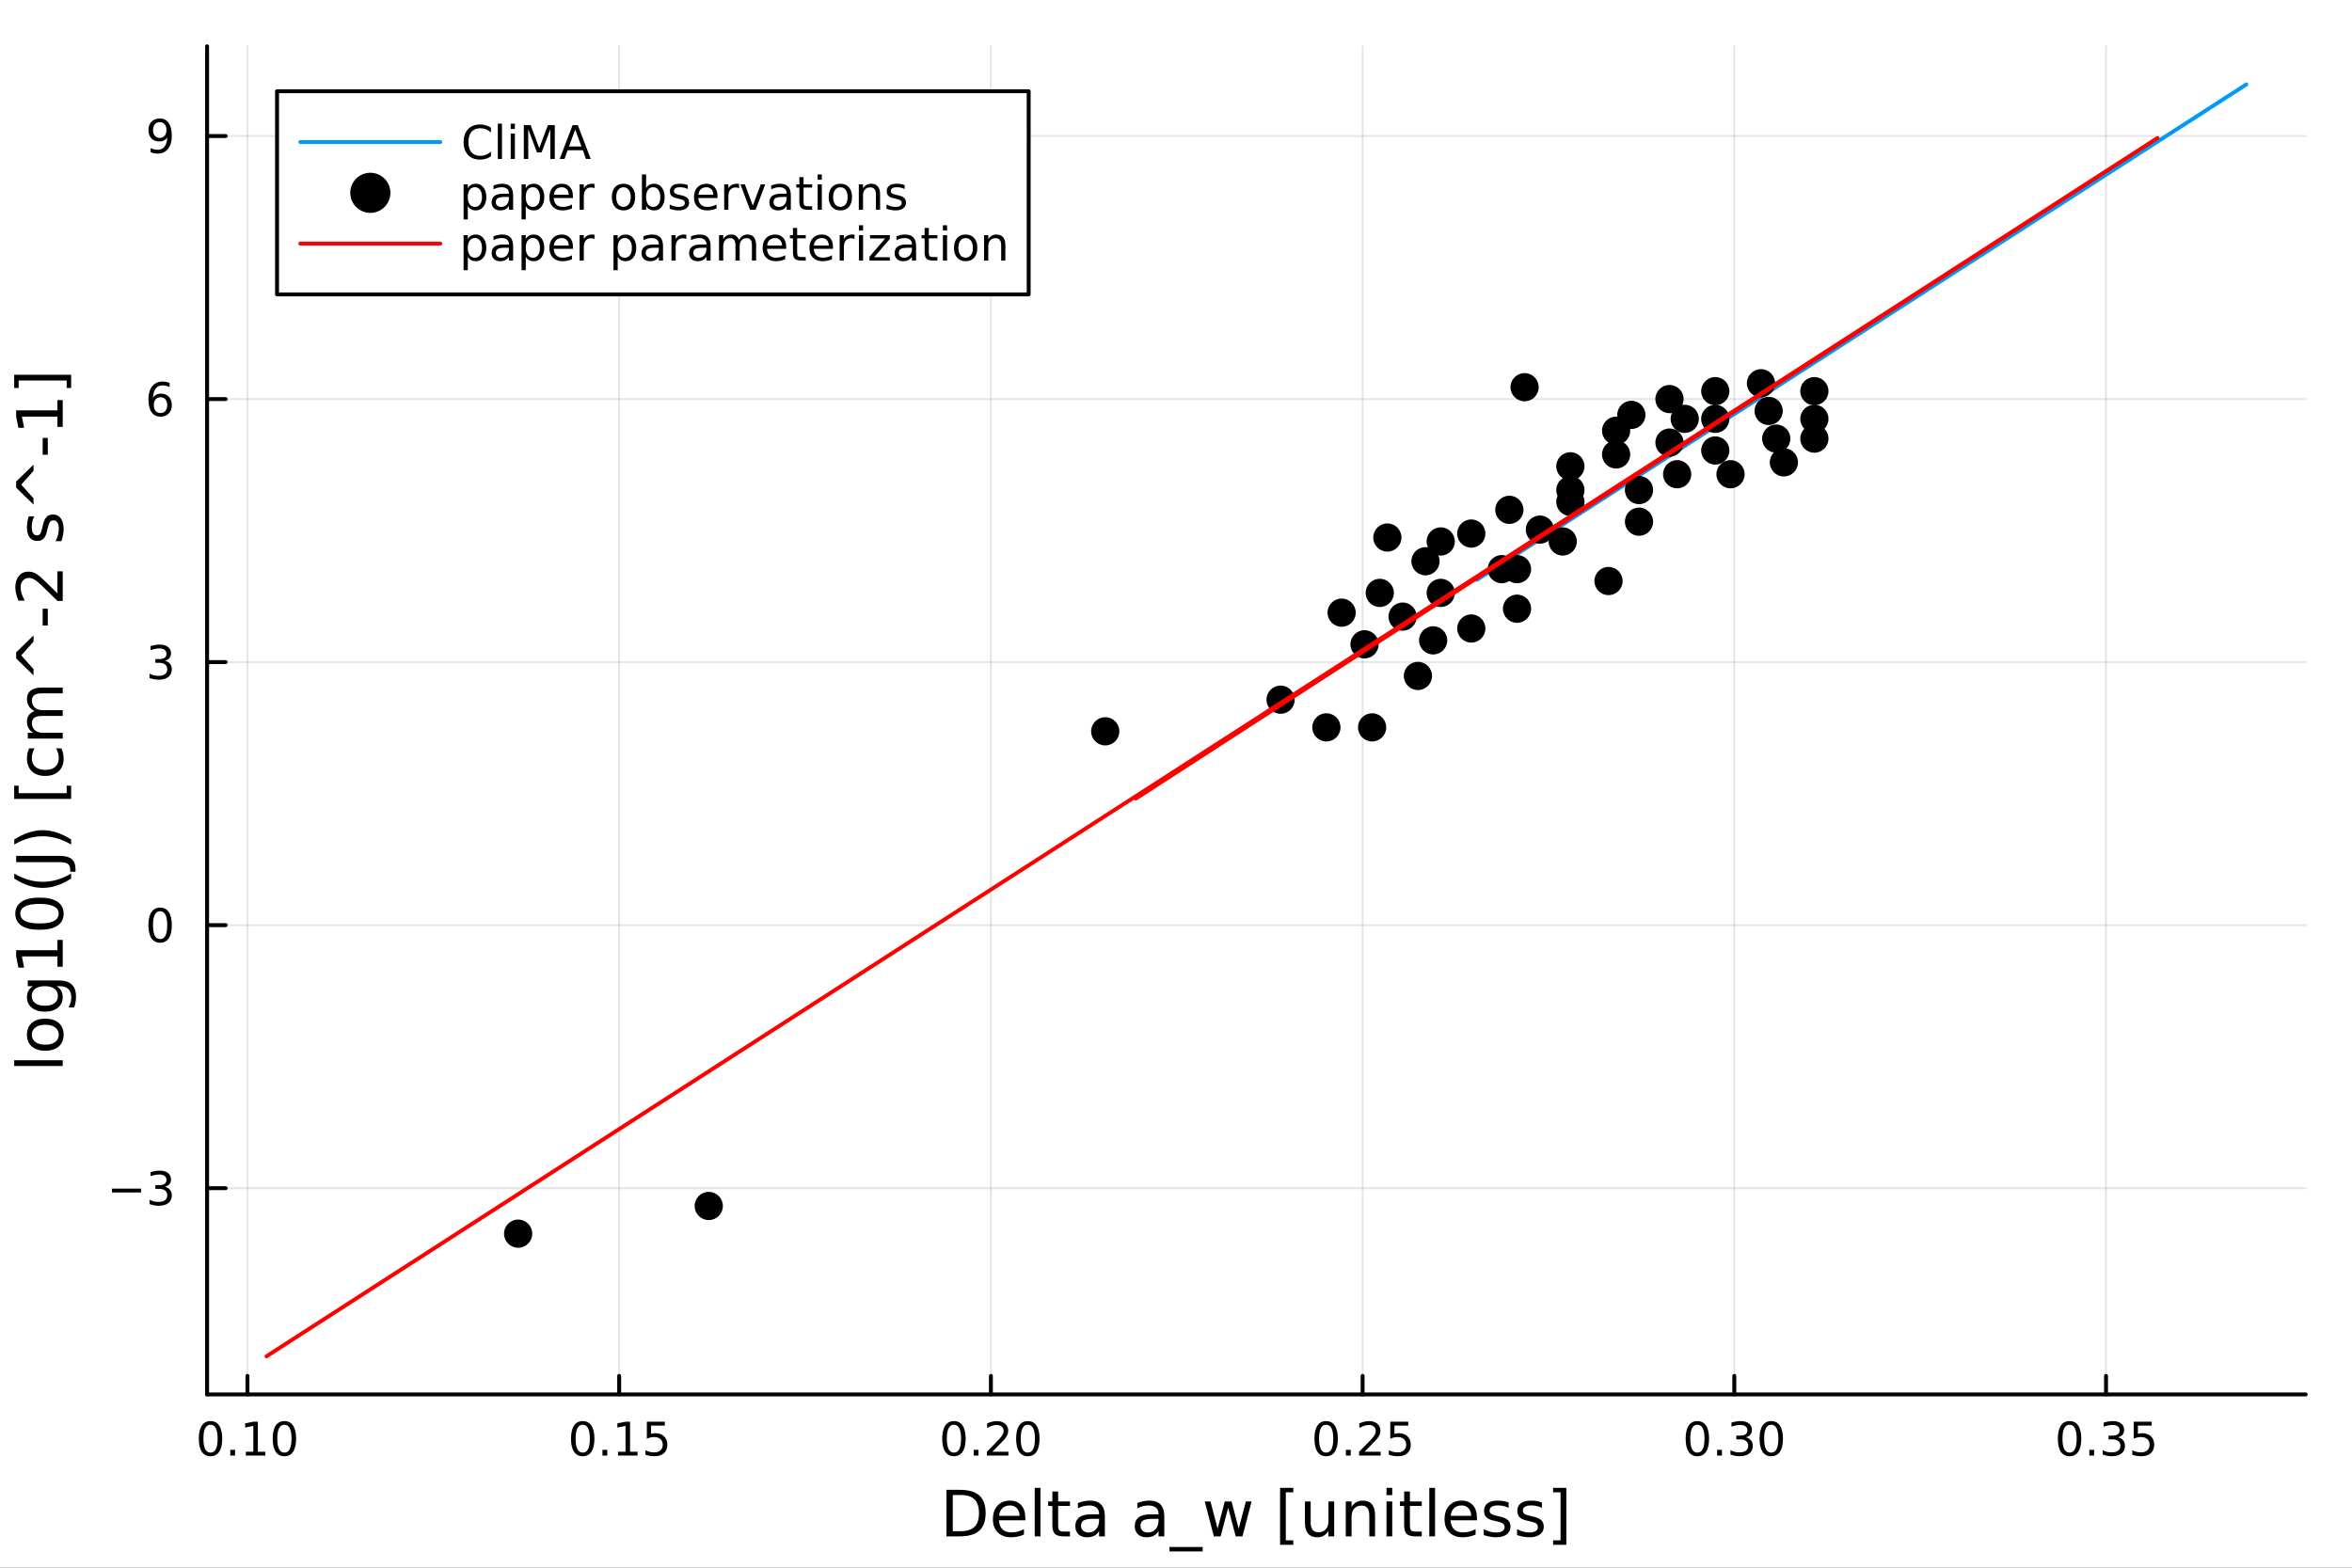 <?xml version="1.0" encoding="utf-8"?>
<svg xmlns="http://www.w3.org/2000/svg" xmlns:xlink="http://www.w3.org/1999/xlink" width="600" height="400" viewBox="0 0 2400 1600">
<rect x="0" y="0" width="2400" height="1600" fill="#333333" stroke="none"/>
<defs>
  <clipPath id="clip800">
    <rect x="0" y="0" width="2400" height="1600"/>
  </clipPath>
</defs>
<path clip-path="url(#clip800)" d="M0 1600 L2400 1600 L2400 0 L0 0  Z" fill="#ffffff" fill-rule="evenodd" fill-opacity="1"/>
<defs>
  <clipPath id="clip801">
    <rect x="480" y="0" width="1681" height="1600"/>
  </clipPath>
</defs>
<path clip-path="url(#clip800)" d="M211.325 1423.18 L2352.76 1423.18 L2352.76 47.244 L211.325 47.244  Z" fill="#ffffff" fill-rule="evenodd" fill-opacity="1"/>
<defs>
  <clipPath id="clip802">
    <rect x="211" y="47" width="2142" height="1377"/>
  </clipPath>
</defs>
<polyline clip-path="url(#clip802)" style="stroke:#000000; stroke-linecap:round; stroke-linejoin:round; stroke-width:2; stroke-opacity:0.1; fill:none" points="252.511,1423.18 252.511,47.244 "/>
<polyline clip-path="url(#clip802)" style="stroke:#000000; stroke-linecap:round; stroke-linejoin:round; stroke-width:2; stroke-opacity:0.1; fill:none" points="631.809,1423.18 631.809,47.244 "/>
<polyline clip-path="url(#clip802)" style="stroke:#000000; stroke-linecap:round; stroke-linejoin:round; stroke-width:2; stroke-opacity:0.1; fill:none" points="1011.11,1423.18 1011.11,47.244 "/>
<polyline clip-path="url(#clip802)" style="stroke:#000000; stroke-linecap:round; stroke-linejoin:round; stroke-width:2; stroke-opacity:0.1; fill:none" points="1390.41,1423.18 1390.41,47.244 "/>
<polyline clip-path="url(#clip802)" style="stroke:#000000; stroke-linecap:round; stroke-linejoin:round; stroke-width:2; stroke-opacity:0.1; fill:none" points="1769.7,1423.18 1769.7,47.244 "/>
<polyline clip-path="url(#clip802)" style="stroke:#000000; stroke-linecap:round; stroke-linejoin:round; stroke-width:2; stroke-opacity:0.1; fill:none" points="2149,1423.18 2149,47.244 "/>
<polyline clip-path="url(#clip802)" style="stroke:#000000; stroke-linecap:round; stroke-linejoin:round; stroke-width:2; stroke-opacity:0.1; fill:none" points="211.325,1212.67 2352.76,1212.67 "/>
<polyline clip-path="url(#clip802)" style="stroke:#000000; stroke-linecap:round; stroke-linejoin:round; stroke-width:2; stroke-opacity:0.1; fill:none" points="211.325,944.211 2352.76,944.211 "/>
<polyline clip-path="url(#clip802)" style="stroke:#000000; stroke-linecap:round; stroke-linejoin:round; stroke-width:2; stroke-opacity:0.1; fill:none" points="211.325,675.755 2352.76,675.755 "/>
<polyline clip-path="url(#clip802)" style="stroke:#000000; stroke-linecap:round; stroke-linejoin:round; stroke-width:2; stroke-opacity:0.1; fill:none" points="211.325,407.298 2352.76,407.298 "/>
<polyline clip-path="url(#clip802)" style="stroke:#000000; stroke-linecap:round; stroke-linejoin:round; stroke-width:2; stroke-opacity:0.1; fill:none" points="211.325,138.841 2352.76,138.841 "/>
<polyline clip-path="url(#clip800)" style="stroke:#000000; stroke-linecap:round; stroke-linejoin:round; stroke-width:4; stroke-opacity:1; fill:none" points="211.325,1423.18 2352.76,1423.18 "/>
<polyline clip-path="url(#clip800)" style="stroke:#000000; stroke-linecap:round; stroke-linejoin:round; stroke-width:4; stroke-opacity:1; fill:none" points="252.511,1423.18 252.511,1404.28 "/>
<polyline clip-path="url(#clip800)" style="stroke:#000000; stroke-linecap:round; stroke-linejoin:round; stroke-width:4; stroke-opacity:1; fill:none" points="631.809,1423.18 631.809,1404.28 "/>
<polyline clip-path="url(#clip800)" style="stroke:#000000; stroke-linecap:round; stroke-linejoin:round; stroke-width:4; stroke-opacity:1; fill:none" points="1011.11,1423.18 1011.11,1404.28 "/>
<polyline clip-path="url(#clip800)" style="stroke:#000000; stroke-linecap:round; stroke-linejoin:round; stroke-width:4; stroke-opacity:1; fill:none" points="1390.41,1423.18 1390.41,1404.28 "/>
<polyline clip-path="url(#clip800)" style="stroke:#000000; stroke-linecap:round; stroke-linejoin:round; stroke-width:4; stroke-opacity:1; fill:none" points="1769.7,1423.18 1769.7,1404.28 "/>
<polyline clip-path="url(#clip800)" style="stroke:#000000; stroke-linecap:round; stroke-linejoin:round; stroke-width:4; stroke-opacity:1; fill:none" points="2149,1423.18 2149,1404.28 "/>
<path clip-path="url(#clip800)" d="M214.815 1454.1 Q211.203 1454.1 209.375 1457.66 Q207.569 1461.2 207.569 1468.33 Q207.569 1475.44 209.375 1479.01 Q211.203 1482.55 214.815 1482.55 Q218.449 1482.55 220.254 1479.01 Q222.083 1475.44 222.083 1468.33 Q222.083 1461.2 220.254 1457.66 Q218.449 1454.1 214.815 1454.1 M214.815 1450.39 Q220.625 1450.39 223.68 1455 Q226.759 1459.58 226.759 1468.33 Q226.759 1477.06 223.68 1481.67 Q220.625 1486.25 214.815 1486.25 Q209.004 1486.25 205.926 1481.67 Q202.87 1477.06 202.87 1468.33 Q202.87 1459.58 205.926 1455 Q209.004 1450.39 214.815 1450.39 Z" fill="#000000" fill-rule="nonzero" fill-opacity="1" /><path clip-path="url(#clip800)" d="M234.976 1479.7 L239.861 1479.7 L239.861 1485.58 L234.976 1485.58 L234.976 1479.7 Z" fill="#000000" fill-rule="nonzero" fill-opacity="1" /><path clip-path="url(#clip800)" d="M250.856 1481.64 L258.495 1481.64 L258.495 1455.28 L250.185 1456.95 L250.185 1452.69 L258.449 1451.02 L263.124 1451.02 L263.124 1481.64 L270.763 1481.64 L270.763 1485.58 L250.856 1485.58 L250.856 1481.64 Z" fill="#000000" fill-rule="nonzero" fill-opacity="1" /><path clip-path="url(#clip800)" d="M290.208 1454.1 Q286.597 1454.1 284.768 1457.66 Q282.962 1461.2 282.962 1468.33 Q282.962 1475.44 284.768 1479.01 Q286.597 1482.55 290.208 1482.55 Q293.842 1482.55 295.647 1479.01 Q297.476 1475.44 297.476 1468.33 Q297.476 1461.2 295.647 1457.66 Q293.842 1454.1 290.208 1454.1 M290.208 1450.39 Q296.018 1450.39 299.073 1455 Q302.152 1459.58 302.152 1468.33 Q302.152 1477.06 299.073 1481.67 Q296.018 1486.25 290.208 1486.25 Q284.398 1486.25 281.319 1481.67 Q278.263 1477.06 278.263 1468.33 Q278.263 1459.58 281.319 1455 Q284.398 1450.39 290.208 1450.39 Z" fill="#000000" fill-rule="nonzero" fill-opacity="1" /><path clip-path="url(#clip800)" d="M594.61 1454.1 Q590.999 1454.1 589.171 1457.66 Q587.365 1461.2 587.365 1468.33 Q587.365 1475.44 589.171 1479.01 Q590.999 1482.55 594.61 1482.55 Q598.245 1482.55 600.05 1479.01 Q601.879 1475.44 601.879 1468.33 Q601.879 1461.2 600.05 1457.66 Q598.245 1454.1 594.61 1454.1 M594.61 1450.39 Q600.421 1450.39 603.476 1455 Q606.555 1459.58 606.555 1468.33 Q606.555 1477.06 603.476 1481.67 Q600.421 1486.25 594.61 1486.25 Q588.8 1486.25 585.722 1481.67 Q582.666 1477.06 582.666 1468.33 Q582.666 1459.58 585.722 1455 Q588.8 1450.39 594.61 1450.39 Z" fill="#000000" fill-rule="nonzero" fill-opacity="1" /><path clip-path="url(#clip800)" d="M614.772 1479.7 L619.657 1479.7 L619.657 1485.58 L614.772 1485.58 L614.772 1479.7 Z" fill="#000000" fill-rule="nonzero" fill-opacity="1" /><path clip-path="url(#clip800)" d="M630.652 1481.64 L638.291 1481.64 L638.291 1455.28 L629.981 1456.95 L629.981 1452.69 L638.245 1451.02 L642.92 1451.02 L642.92 1481.64 L650.559 1481.64 L650.559 1485.58 L630.652 1485.58 L630.652 1481.64 Z" fill="#000000" fill-rule="nonzero" fill-opacity="1" /><path clip-path="url(#clip800)" d="M660.05 1451.02 L678.406 1451.02 L678.406 1454.96 L664.332 1454.96 L664.332 1463.43 Q665.351 1463.08 666.369 1462.92 Q667.388 1462.73 668.406 1462.73 Q674.193 1462.73 677.573 1465.9 Q680.953 1469.08 680.953 1474.49 Q680.953 1480.07 677.48 1483.17 Q674.008 1486.25 667.689 1486.25 Q665.513 1486.25 663.244 1485.88 Q660.999 1485.51 658.592 1484.77 L658.592 1480.07 Q660.675 1481.2 662.897 1481.76 Q665.119 1482.32 667.596 1482.32 Q671.601 1482.32 673.939 1480.21 Q676.277 1478.1 676.277 1474.49 Q676.277 1470.88 673.939 1468.77 Q671.601 1466.67 667.596 1466.67 Q665.721 1466.67 663.846 1467.08 Q661.994 1467.5 660.05 1468.38 L660.05 1451.02 Z" fill="#000000" fill-rule="nonzero" fill-opacity="1" /><path clip-path="url(#clip800)" d="M973.411 1454.1 Q969.8 1454.1 967.971 1457.66 Q966.166 1461.2 966.166 1468.33 Q966.166 1475.44 967.971 1479.01 Q969.8 1482.55 973.411 1482.55 Q977.045 1482.55 978.851 1479.01 Q980.68 1475.44 980.68 1468.33 Q980.68 1461.2 978.851 1457.66 Q977.045 1454.1 973.411 1454.1 M973.411 1450.39 Q979.221 1450.39 982.277 1455 Q985.355 1459.58 985.355 1468.33 Q985.355 1477.06 982.277 1481.67 Q979.221 1486.25 973.411 1486.25 Q967.601 1486.25 964.522 1481.67 Q961.467 1477.06 961.467 1468.33 Q961.467 1459.58 964.522 1455 Q967.601 1450.39 973.411 1450.39 Z" fill="#000000" fill-rule="nonzero" fill-opacity="1" /><path clip-path="url(#clip800)" d="M993.573 1479.7 L998.457 1479.7 L998.457 1485.58 L993.573 1485.58 L993.573 1479.7 Z" fill="#000000" fill-rule="nonzero" fill-opacity="1" /><path clip-path="url(#clip800)" d="M1012.67 1481.64 L1028.99 1481.64 L1028.99 1485.58 L1007.05 1485.58 L1007.05 1481.64 Q1009.71 1478.89 1014.29 1474.26 Q1018.9 1469.61 1020.08 1468.27 Q1022.32 1465.74 1023.2 1464.01 Q1024.11 1462.25 1024.11 1460.56 Q1024.11 1457.8 1022.16 1456.07 Q1020.24 1454.33 1017.14 1454.33 Q1014.94 1454.33 1012.48 1455.09 Q1010.05 1455.86 1007.28 1457.41 L1007.28 1452.69 Q1010.1 1451.55 1012.55 1450.97 Q1015.01 1450.39 1017.05 1450.39 Q1022.42 1450.39 1025.61 1453.08 Q1028.8 1455.77 1028.8 1460.26 Q1028.8 1462.39 1027.99 1464.31 Q1027.21 1466.2 1025.1 1468.8 Q1024.52 1469.47 1021.42 1472.69 Q1018.32 1475.88 1012.67 1481.64 Z" fill="#000000" fill-rule="nonzero" fill-opacity="1" /><path clip-path="url(#clip800)" d="M1048.8 1454.1 Q1045.19 1454.1 1043.36 1457.66 Q1041.56 1461.2 1041.56 1468.33 Q1041.56 1475.44 1043.36 1479.01 Q1045.19 1482.55 1048.8 1482.55 Q1052.44 1482.55 1054.24 1479.01 Q1056.07 1475.44 1056.07 1468.33 Q1056.07 1461.2 1054.24 1457.66 Q1052.44 1454.1 1048.8 1454.1 M1048.8 1450.39 Q1054.61 1450.39 1057.67 1455 Q1060.75 1459.58 1060.75 1468.33 Q1060.75 1477.06 1057.67 1481.67 Q1054.61 1486.25 1048.8 1486.25 Q1042.99 1486.25 1039.92 1481.67 Q1036.86 1477.06 1036.86 1468.33 Q1036.86 1459.58 1039.92 1455 Q1042.99 1450.39 1048.8 1450.39 Z" fill="#000000" fill-rule="nonzero" fill-opacity="1" /><path clip-path="url(#clip800)" d="M1353.21 1454.1 Q1349.6 1454.1 1347.77 1457.66 Q1345.96 1461.2 1345.96 1468.33 Q1345.96 1475.44 1347.77 1479.01 Q1349.6 1482.55 1353.21 1482.55 Q1356.84 1482.55 1358.65 1479.01 Q1360.48 1475.44 1360.48 1468.33 Q1360.48 1461.2 1358.65 1457.66 Q1356.84 1454.1 1353.21 1454.1 M1353.21 1450.39 Q1359.02 1450.39 1362.07 1455 Q1365.15 1459.58 1365.15 1468.33 Q1365.15 1477.06 1362.07 1481.67 Q1359.02 1486.25 1353.21 1486.25 Q1347.4 1486.25 1344.32 1481.67 Q1341.26 1477.06 1341.26 1468.33 Q1341.26 1459.58 1344.32 1455 Q1347.4 1450.39 1353.21 1450.39 Z" fill="#000000" fill-rule="nonzero" fill-opacity="1" /><path clip-path="url(#clip800)" d="M1373.37 1479.7 L1378.25 1479.7 L1378.25 1485.58 L1373.37 1485.58 L1373.37 1479.7 Z" fill="#000000" fill-rule="nonzero" fill-opacity="1" /><path clip-path="url(#clip800)" d="M1392.47 1481.64 L1408.79 1481.64 L1408.79 1485.58 L1386.84 1485.58 L1386.84 1481.64 Q1389.5 1478.89 1394.09 1474.26 Q1398.69 1469.61 1399.87 1468.27 Q1402.12 1465.74 1403 1464.01 Q1403.9 1462.25 1403.9 1460.56 Q1403.9 1457.8 1401.96 1456.07 Q1400.04 1454.33 1396.93 1454.33 Q1394.73 1454.33 1392.28 1455.09 Q1389.85 1455.86 1387.07 1457.41 L1387.07 1452.69 Q1389.9 1451.55 1392.35 1450.97 Q1394.8 1450.39 1396.84 1450.39 Q1402.21 1450.39 1405.41 1453.08 Q1408.6 1455.77 1408.6 1460.26 Q1408.6 1462.39 1407.79 1464.31 Q1407 1466.2 1404.9 1468.8 Q1404.32 1469.47 1401.22 1472.69 Q1398.11 1475.88 1392.47 1481.64 Z" fill="#000000" fill-rule="nonzero" fill-opacity="1" /><path clip-path="url(#clip800)" d="M1418.65 1451.02 L1437 1451.02 L1437 1454.96 L1422.93 1454.96 L1422.93 1463.43 Q1423.95 1463.08 1424.97 1462.92 Q1425.98 1462.73 1427 1462.73 Q1432.79 1462.73 1436.17 1465.9 Q1439.55 1469.08 1439.55 1474.49 Q1439.55 1480.07 1436.08 1483.17 Q1432.6 1486.25 1426.29 1486.25 Q1424.11 1486.25 1421.84 1485.88 Q1419.6 1485.51 1417.19 1484.77 L1417.19 1480.07 Q1419.27 1481.2 1421.49 1481.76 Q1423.72 1482.32 1426.19 1482.32 Q1430.2 1482.32 1432.54 1480.21 Q1434.87 1478.1 1434.87 1474.49 Q1434.87 1470.88 1432.54 1468.77 Q1430.2 1466.67 1426.19 1466.67 Q1424.32 1466.67 1422.44 1467.08 Q1420.59 1467.5 1418.65 1468.38 L1418.65 1451.02 Z" fill="#000000" fill-rule="nonzero" fill-opacity="1" /><path clip-path="url(#clip800)" d="M1732.01 1454.1 Q1728.4 1454.1 1726.57 1457.66 Q1724.76 1461.2 1724.76 1468.33 Q1724.76 1475.44 1726.57 1479.01 Q1728.4 1482.55 1732.01 1482.55 Q1735.64 1482.55 1737.45 1479.01 Q1739.28 1475.44 1739.28 1468.33 Q1739.28 1461.2 1737.45 1457.66 Q1735.64 1454.1 1732.01 1454.1 M1732.01 1450.39 Q1737.82 1450.39 1740.87 1455 Q1743.95 1459.58 1743.95 1468.33 Q1743.95 1477.06 1740.87 1481.67 Q1737.82 1486.25 1732.01 1486.25 Q1726.2 1486.25 1723.12 1481.67 Q1720.06 1477.06 1720.06 1468.33 Q1720.06 1459.58 1723.12 1455 Q1726.2 1450.39 1732.01 1450.39 Z" fill="#000000" fill-rule="nonzero" fill-opacity="1" /><path clip-path="url(#clip800)" d="M1752.17 1479.7 L1757.05 1479.7 L1757.05 1485.58 L1752.17 1485.58 L1752.17 1479.7 Z" fill="#000000" fill-rule="nonzero" fill-opacity="1" /><path clip-path="url(#clip800)" d="M1781.41 1466.95 Q1784.76 1467.66 1786.64 1469.93 Q1788.54 1472.2 1788.54 1475.53 Q1788.54 1480.65 1785.02 1483.45 Q1781.5 1486.25 1775.02 1486.25 Q1772.84 1486.25 1770.53 1485.81 Q1768.23 1485.39 1765.78 1484.54 L1765.78 1480.02 Q1767.72 1481.16 1770.04 1481.74 Q1772.35 1482.32 1774.88 1482.32 Q1779.28 1482.32 1781.57 1480.58 Q1783.88 1478.84 1783.88 1475.53 Q1783.88 1472.48 1781.73 1470.77 Q1779.6 1469.03 1775.78 1469.03 L1771.75 1469.03 L1771.75 1465.19 L1775.97 1465.19 Q1779.41 1465.19 1781.24 1463.82 Q1783.07 1462.43 1783.07 1459.84 Q1783.07 1457.18 1781.17 1455.77 Q1779.3 1454.33 1775.78 1454.33 Q1773.86 1454.33 1771.66 1454.75 Q1769.46 1455.16 1766.82 1456.04 L1766.82 1451.88 Q1769.48 1451.14 1771.8 1450.77 Q1774.14 1450.39 1776.2 1450.39 Q1781.52 1450.39 1784.62 1452.83 Q1787.72 1455.23 1787.72 1459.35 Q1787.72 1462.22 1786.08 1464.21 Q1784.44 1466.18 1781.41 1466.95 Z" fill="#000000" fill-rule="nonzero" fill-opacity="1" /><path clip-path="url(#clip800)" d="M1807.4 1454.1 Q1803.79 1454.1 1801.96 1457.66 Q1800.16 1461.2 1800.16 1468.33 Q1800.16 1475.44 1801.96 1479.01 Q1803.79 1482.55 1807.4 1482.55 Q1811.03 1482.55 1812.84 1479.01 Q1814.67 1475.44 1814.67 1468.33 Q1814.67 1461.2 1812.84 1457.66 Q1811.03 1454.1 1807.4 1454.1 M1807.4 1450.39 Q1813.21 1450.39 1816.27 1455 Q1819.35 1459.58 1819.35 1468.33 Q1819.35 1477.06 1816.27 1481.67 Q1813.21 1486.25 1807.4 1486.25 Q1801.59 1486.25 1798.51 1481.67 Q1795.46 1477.06 1795.46 1468.33 Q1795.46 1459.58 1798.51 1455 Q1801.59 1450.39 1807.4 1450.39 Z" fill="#000000" fill-rule="nonzero" fill-opacity="1" /><path clip-path="url(#clip800)" d="M2111.8 1454.1 Q2108.19 1454.1 2106.36 1457.66 Q2104.56 1461.2 2104.56 1468.33 Q2104.56 1475.44 2106.36 1479.01 Q2108.19 1482.55 2111.8 1482.55 Q2115.44 1482.55 2117.24 1479.01 Q2119.07 1475.44 2119.07 1468.33 Q2119.07 1461.2 2117.24 1457.66 Q2115.44 1454.1 2111.8 1454.1 M2111.8 1450.39 Q2117.61 1450.39 2120.67 1455 Q2123.75 1459.58 2123.75 1468.33 Q2123.75 1477.06 2120.67 1481.67 Q2117.61 1486.25 2111.8 1486.25 Q2105.99 1486.25 2102.91 1481.67 Q2099.86 1477.06 2099.86 1468.33 Q2099.86 1459.58 2102.91 1455 Q2105.99 1450.39 2111.8 1450.39 Z" fill="#000000" fill-rule="nonzero" fill-opacity="1" /><path clip-path="url(#clip800)" d="M2131.97 1479.7 L2136.85 1479.7 L2136.85 1485.58 L2131.97 1485.58 L2131.97 1479.7 Z" fill="#000000" fill-rule="nonzero" fill-opacity="1" /><path clip-path="url(#clip800)" d="M2161.2 1466.95 Q2164.56 1467.66 2166.43 1469.93 Q2168.33 1472.2 2168.33 1475.53 Q2168.33 1480.65 2164.81 1483.45 Q2161.29 1486.25 2154.81 1486.25 Q2152.64 1486.25 2150.32 1485.81 Q2148.03 1485.39 2145.58 1484.54 L2145.58 1480.02 Q2147.52 1481.16 2149.84 1481.74 Q2152.15 1482.32 2154.67 1482.32 Q2159.07 1482.32 2161.36 1480.58 Q2163.68 1478.84 2163.68 1475.53 Q2163.68 1472.48 2161.53 1470.77 Q2159.4 1469.03 2155.58 1469.03 L2151.55 1469.03 L2151.55 1465.19 L2155.76 1465.19 Q2159.21 1465.19 2161.04 1463.82 Q2162.87 1462.43 2162.87 1459.84 Q2162.87 1457.18 2160.97 1455.77 Q2159.09 1454.33 2155.58 1454.33 Q2153.66 1454.33 2151.46 1454.75 Q2149.26 1455.16 2146.62 1456.04 L2146.62 1451.88 Q2149.28 1451.14 2151.59 1450.77 Q2153.93 1450.39 2155.99 1450.39 Q2161.32 1450.39 2164.42 1452.83 Q2167.52 1455.23 2167.52 1459.35 Q2167.52 1462.22 2165.88 1464.21 Q2164.23 1466.18 2161.2 1466.95 Z" fill="#000000" fill-rule="nonzero" fill-opacity="1" /><path clip-path="url(#clip800)" d="M2177.24 1451.02 L2195.6 1451.02 L2195.6 1454.96 L2181.53 1454.96 L2181.53 1463.43 Q2182.54 1463.08 2183.56 1462.92 Q2184.58 1462.73 2185.6 1462.73 Q2191.39 1462.73 2194.77 1465.9 Q2198.15 1469.08 2198.15 1474.49 Q2198.15 1480.07 2194.67 1483.17 Q2191.2 1486.25 2184.88 1486.25 Q2182.71 1486.25 2180.44 1485.88 Q2178.19 1485.51 2175.78 1484.77 L2175.78 1480.07 Q2177.87 1481.2 2180.09 1481.76 Q2182.31 1482.32 2184.79 1482.32 Q2188.79 1482.32 2191.13 1480.21 Q2193.47 1478.1 2193.47 1474.49 Q2193.47 1470.88 2191.13 1468.77 Q2188.79 1466.67 2184.79 1466.67 Q2182.91 1466.67 2181.04 1467.08 Q2179.19 1467.5 2177.24 1468.38 L2177.24 1451.02 Z" fill="#000000" fill-rule="nonzero" fill-opacity="1" /><path clip-path="url(#clip800)" d="M972.221 1525.81 L972.221 1562.76 L979.987 1562.76 Q989.823 1562.76 994.374 1558.3 Q998.957 1553.85 998.957 1544.24 Q998.957 1534.69 994.374 1530.26 Q989.823 1525.81 979.987 1525.81 L972.221 1525.81 M965.792 1520.52 L979.001 1520.52 Q992.814 1520.52 999.276 1526.28 Q1005.74 1532.01 1005.74 1544.24 Q1005.74 1556.52 999.244 1562.28 Q992.751 1568.04 979.001 1568.04 L965.792 1568.04 L965.792 1520.52 Z" fill="#000000" fill-rule="nonzero" fill-opacity="1" /><path clip-path="url(#clip800)" d="M1046.22 1548.76 L1046.22 1551.62 L1019.3 1551.62 Q1019.68 1557.67 1022.92 1560.85 Q1026.2 1564 1032.03 1564 Q1035.4 1564 1038.55 1563.17 Q1041.73 1562.35 1044.85 1560.69 L1044.85 1566.23 Q1041.7 1567.57 1038.39 1568.27 Q1035.08 1568.97 1031.68 1568.97 Q1023.15 1568.97 1018.15 1564 Q1013.18 1559.04 1013.18 1550.57 Q1013.18 1541.82 1017.9 1536.69 Q1022.64 1531.54 1030.66 1531.54 Q1037.85 1531.54 1042.02 1536.18 Q1046.22 1540.8 1046.22 1548.76 M1040.37 1547.04 Q1040.3 1542.23 1037.66 1539.37 Q1035.05 1536.5 1030.72 1536.5 Q1025.82 1536.5 1022.86 1539.27 Q1019.93 1542.04 1019.49 1547.07 L1040.37 1547.04 Z" fill="#000000" fill-rule="nonzero" fill-opacity="1" /><path clip-path="url(#clip800)" d="M1055.83 1518.52 L1061.69 1518.52 L1061.69 1568.04 L1055.83 1568.04 L1055.83 1518.52 Z" fill="#000000" fill-rule="nonzero" fill-opacity="1" /><path clip-path="url(#clip800)" d="M1079.74 1522.27 L1079.74 1532.4 L1091.8 1532.4 L1091.8 1536.95 L1079.74 1536.95 L1079.74 1556.3 Q1079.74 1560.66 1080.92 1561.9 Q1082.13 1563.14 1085.79 1563.14 L1091.8 1563.14 L1091.8 1568.04 L1085.79 1568.04 Q1079.01 1568.04 1076.43 1565.53 Q1073.85 1562.98 1073.85 1556.3 L1073.85 1536.95 L1069.55 1536.95 L1069.55 1532.4 L1073.85 1532.4 L1073.85 1522.27 L1079.74 1522.27 Z" fill="#000000" fill-rule="nonzero" fill-opacity="1" /><path clip-path="url(#clip800)" d="M1115.7 1550.12 Q1108.61 1550.12 1105.87 1551.75 Q1103.13 1553.37 1103.13 1557.29 Q1103.13 1560.4 1105.17 1562.25 Q1107.24 1564.07 1110.77 1564.07 Q1115.64 1564.07 1118.57 1560.63 Q1121.53 1557.16 1121.53 1551.43 L1121.53 1550.12 L1115.7 1550.12 M1127.39 1547.71 L1127.39 1568.04 L1121.53 1568.04 L1121.53 1562.63 Q1119.52 1565.88 1116.53 1567.44 Q1113.54 1568.97 1109.21 1568.97 Q1103.74 1568.97 1100.49 1565.91 Q1097.28 1562.82 1097.28 1557.67 Q1097.28 1551.65 1101.29 1548.6 Q1105.33 1545.54 1113.32 1545.54 L1121.53 1545.54 L1121.53 1544.97 Q1121.53 1540.93 1118.86 1538.73 Q1116.21 1536.5 1111.41 1536.5 Q1108.35 1536.5 1105.46 1537.23 Q1102.56 1537.97 1099.89 1539.43 L1099.89 1534.02 Q1103.1 1532.78 1106.12 1532.17 Q1109.15 1531.54 1112.01 1531.54 Q1119.75 1531.54 1123.57 1535.55 Q1127.39 1539.56 1127.39 1547.71 Z" fill="#000000" fill-rule="nonzero" fill-opacity="1" /><path clip-path="url(#clip800)" d="M1176.37 1550.12 Q1169.27 1550.12 1166.53 1551.75 Q1163.8 1553.37 1163.8 1557.29 Q1163.8 1560.4 1165.83 1562.25 Q1167.9 1564.07 1171.44 1564.07 Q1176.31 1564.07 1179.23 1560.63 Q1182.19 1557.16 1182.19 1551.43 L1182.19 1550.12 L1176.37 1550.12 M1188.05 1547.71 L1188.05 1568.04 L1182.19 1568.04 L1182.19 1562.63 Q1180.19 1565.88 1177.2 1567.44 Q1174.21 1568.97 1169.88 1568.97 Q1164.4 1568.97 1161.16 1565.91 Q1157.94 1562.82 1157.94 1557.67 Q1157.94 1551.65 1161.95 1548.6 Q1165.99 1545.54 1173.98 1545.54 L1182.19 1545.54 L1182.19 1544.97 Q1182.19 1540.93 1179.52 1538.73 Q1176.88 1536.5 1172.07 1536.5 Q1169.02 1536.5 1166.12 1537.23 Q1163.22 1537.97 1160.55 1539.43 L1160.55 1534.02 Q1163.77 1532.78 1166.79 1532.17 Q1169.81 1531.54 1172.68 1531.54 Q1180.41 1531.54 1184.23 1535.55 Q1188.05 1539.56 1188.05 1547.71 Z" fill="#000000" fill-rule="nonzero" fill-opacity="1" /><path clip-path="url(#clip800)" d="M1227.2 1578.87 L1227.2 1583.42 L1193.33 1583.42 L1193.33 1578.87 L1227.2 1578.87 Z" fill="#000000" fill-rule="nonzero" fill-opacity="1" /><path clip-path="url(#clip800)" d="M1229.3 1532.4 L1235.16 1532.4 L1242.48 1560.21 L1249.77 1532.4 L1256.67 1532.4 L1263.99 1560.21 L1271.28 1532.4 L1277.14 1532.4 L1267.81 1568.04 L1260.91 1568.04 L1253.24 1538.83 L1245.53 1568.04 L1238.63 1568.04 L1229.3 1532.4 Z" fill="#000000" fill-rule="nonzero" fill-opacity="1" /><path clip-path="url(#clip800)" d="M1306.2 1518.52 L1319.69 1518.52 L1319.69 1523.07 L1312.05 1523.07 L1312.05 1572.09 L1319.69 1572.09 L1319.69 1576.64 L1306.2 1576.64 L1306.2 1518.52 Z" fill="#000000" fill-rule="nonzero" fill-opacity="1" /><path clip-path="url(#clip800)" d="M1331.57 1553.98 L1331.57 1532.4 L1337.42 1532.4 L1337.42 1553.75 Q1337.42 1558.81 1339.4 1561.36 Q1341.37 1563.87 1345.32 1563.87 Q1350.06 1563.87 1352.8 1560.85 Q1355.56 1557.83 1355.56 1552.61 L1355.56 1532.4 L1361.42 1532.4 L1361.42 1568.04 L1355.56 1568.04 L1355.56 1562.57 Q1353.43 1565.82 1350.6 1567.41 Q1347.8 1568.97 1344.07 1568.97 Q1337.93 1568.97 1334.75 1565.15 Q1331.57 1561.33 1331.57 1553.98 M1346.3 1531.54 L1346.3 1531.54 Z" fill="#000000" fill-rule="nonzero" fill-opacity="1" /><path clip-path="url(#clip800)" d="M1403.12 1546.53 L1403.12 1568.04 L1397.26 1568.04 L1397.26 1546.72 Q1397.26 1541.66 1395.29 1539.14 Q1393.31 1536.63 1389.37 1536.63 Q1384.62 1536.63 1381.89 1539.65 Q1379.15 1542.68 1379.15 1547.9 L1379.15 1568.04 L1373.26 1568.04 L1373.26 1532.4 L1379.15 1532.4 L1379.15 1537.93 Q1381.25 1534.72 1384.08 1533.13 Q1386.95 1531.54 1390.67 1531.54 Q1396.81 1531.54 1399.96 1535.36 Q1403.12 1539.14 1403.12 1546.53 Z" fill="#000000" fill-rule="nonzero" fill-opacity="1" /><path clip-path="url(#clip800)" d="M1414.8 1532.4 L1420.65 1532.4 L1420.65 1568.04 L1414.8 1568.04 L1414.8 1532.4 M1414.8 1518.52 L1420.65 1518.52 L1420.65 1525.93 L1414.8 1525.93 L1414.8 1518.52 Z" fill="#000000" fill-rule="nonzero" fill-opacity="1" /><path clip-path="url(#clip800)" d="M1438.7 1522.27 L1438.7 1532.4 L1450.76 1532.4 L1450.76 1536.95 L1438.7 1536.95 L1438.7 1556.3 Q1438.7 1560.66 1439.88 1561.9 Q1441.09 1563.14 1444.75 1563.14 L1450.76 1563.14 L1450.76 1568.04 L1444.75 1568.04 Q1437.97 1568.04 1435.39 1565.53 Q1432.81 1562.98 1432.81 1556.3 L1432.81 1536.95 L1428.52 1536.95 L1428.52 1532.4 L1432.81 1532.4 L1432.81 1522.27 L1438.7 1522.27 Z" fill="#000000" fill-rule="nonzero" fill-opacity="1" /><path clip-path="url(#clip800)" d="M1458.47 1518.52 L1464.32 1518.52 L1464.32 1568.04 L1458.47 1568.04 L1458.47 1518.52 Z" fill="#000000" fill-rule="nonzero" fill-opacity="1" /><path clip-path="url(#clip800)" d="M1507.07 1548.76 L1507.07 1551.62 L1480.14 1551.62 Q1480.52 1557.67 1483.77 1560.85 Q1487.05 1564 1492.87 1564 Q1496.25 1564 1499.4 1563.17 Q1502.58 1562.35 1505.7 1560.69 L1505.7 1566.23 Q1502.55 1567.57 1499.24 1568.27 Q1495.93 1568.97 1492.52 1568.97 Q1483.99 1568.97 1479 1564 Q1474.03 1559.04 1474.03 1550.57 Q1474.03 1541.82 1478.74 1536.69 Q1483.48 1531.54 1491.5 1531.54 Q1498.7 1531.54 1502.87 1536.18 Q1507.07 1540.8 1507.07 1548.76 M1501.21 1547.04 Q1501.15 1542.23 1498.51 1539.37 Q1495.9 1536.5 1491.57 1536.5 Q1486.67 1536.5 1483.71 1539.27 Q1480.78 1542.04 1480.33 1547.07 L1501.21 1547.04 Z" fill="#000000" fill-rule="nonzero" fill-opacity="1" /><path clip-path="url(#clip800)" d="M1539.41 1533.45 L1539.41 1538.98 Q1536.92 1537.71 1534.25 1537.07 Q1531.58 1536.44 1528.71 1536.44 Q1524.35 1536.44 1522.15 1537.77 Q1519.99 1539.11 1519.99 1541.79 Q1519.99 1543.82 1521.55 1545 Q1523.11 1546.15 1527.82 1547.2 L1529.83 1547.64 Q1536.06 1548.98 1538.67 1551.43 Q1541.32 1553.85 1541.32 1558.21 Q1541.32 1563.17 1537.37 1566.07 Q1533.45 1568.97 1526.58 1568.97 Q1523.71 1568.97 1520.6 1568.39 Q1517.51 1567.85 1514.07 1566.74 L1514.07 1560.69 Q1517.32 1562.38 1520.47 1563.24 Q1523.62 1564.07 1526.71 1564.07 Q1530.84 1564.07 1533.07 1562.66 Q1535.3 1561.23 1535.3 1558.65 Q1535.3 1556.27 1533.68 1554.99 Q1532.09 1553.72 1526.64 1552.54 L1524.61 1552.07 Q1519.16 1550.92 1516.74 1548.56 Q1514.32 1546.18 1514.32 1542.04 Q1514.32 1537.01 1517.89 1534.27 Q1521.45 1531.54 1528.01 1531.54 Q1531.26 1531.54 1534.12 1532.01 Q1536.99 1532.49 1539.41 1533.45 Z" fill="#000000" fill-rule="nonzero" fill-opacity="1" /><path clip-path="url(#clip800)" d="M1573.37 1533.45 L1573.37 1538.98 Q1570.88 1537.71 1568.21 1537.07 Q1565.54 1536.44 1562.67 1536.44 Q1558.31 1536.44 1556.12 1537.77 Q1553.95 1539.11 1553.95 1541.79 Q1553.95 1543.82 1555.51 1545 Q1557.07 1546.15 1561.78 1547.2 L1563.79 1547.64 Q1570.02 1548.98 1572.63 1551.43 Q1575.28 1553.85 1575.28 1558.21 Q1575.28 1563.17 1571.33 1566.07 Q1567.41 1568.97 1560.54 1568.97 Q1557.68 1568.97 1554.56 1568.39 Q1551.47 1567.85 1548.03 1566.74 L1548.03 1560.69 Q1551.28 1562.38 1554.43 1563.24 Q1557.58 1564.07 1560.67 1564.07 Q1564.8 1564.07 1567.03 1562.66 Q1569.26 1561.23 1569.26 1558.65 Q1569.26 1556.27 1567.64 1554.99 Q1566.05 1553.72 1560.6 1552.54 L1558.57 1552.07 Q1553.12 1550.92 1550.7 1548.56 Q1548.29 1546.18 1548.29 1542.04 Q1548.29 1537.01 1551.85 1534.27 Q1555.42 1531.54 1561.97 1531.54 Q1565.22 1531.54 1568.08 1532.01 Q1570.95 1532.49 1573.37 1533.45 Z" fill="#000000" fill-rule="nonzero" fill-opacity="1" /><path clip-path="url(#clip800)" d="M1598.29 1518.52 L1598.29 1576.64 L1584.79 1576.64 L1584.79 1572.09 L1592.4 1572.09 L1592.4 1523.07 L1584.79 1523.07 L1584.79 1518.52 L1598.29 1518.52 Z" fill="#000000" fill-rule="nonzero" fill-opacity="1" /><polyline clip-path="url(#clip800)" style="stroke:#000000; stroke-linecap:round; stroke-linejoin:round; stroke-width:4; stroke-opacity:1; fill:none" points="211.325,1423.18 211.325,47.244 "/>
<polyline clip-path="url(#clip800)" style="stroke:#000000; stroke-linecap:round; stroke-linejoin:round; stroke-width:4; stroke-opacity:1; fill:none" points="211.325,1212.67 230.222,1212.67 "/>
<polyline clip-path="url(#clip800)" style="stroke:#000000; stroke-linecap:round; stroke-linejoin:round; stroke-width:4; stroke-opacity:1; fill:none" points="211.325,944.211 230.222,944.211 "/>
<polyline clip-path="url(#clip800)" style="stroke:#000000; stroke-linecap:round; stroke-linejoin:round; stroke-width:4; stroke-opacity:1; fill:none" points="211.325,675.755 230.222,675.755 "/>
<polyline clip-path="url(#clip800)" style="stroke:#000000; stroke-linecap:round; stroke-linejoin:round; stroke-width:4; stroke-opacity:1; fill:none" points="211.325,407.298 230.222,407.298 "/>
<polyline clip-path="url(#clip800)" style="stroke:#000000; stroke-linecap:round; stroke-linejoin:round; stroke-width:4; stroke-opacity:1; fill:none" points="211.325,138.841 230.222,138.841 "/>
<path clip-path="url(#clip800)" d="M114.26 1213.12 L143.936 1213.12 L143.936 1217.05 L114.26 1217.05 L114.26 1213.12 Z" fill="#000000" fill-rule="nonzero" fill-opacity="1" /><path clip-path="url(#clip800)" d="M168.195 1211.31 Q171.552 1212.03 173.427 1214.3 Q175.325 1216.57 175.325 1219.9 Q175.325 1225.02 171.806 1227.82 Q168.288 1230.62 161.806 1230.62 Q159.63 1230.62 157.315 1230.18 Q155.024 1229.76 152.57 1228.91 L152.57 1224.39 Q154.515 1225.53 156.829 1226.11 Q159.144 1226.68 161.667 1226.68 Q166.065 1226.68 168.357 1224.95 Q170.672 1223.21 170.672 1219.9 Q170.672 1216.85 168.519 1215.13 Q166.39 1213.4 162.57 1213.4 L158.542 1213.4 L158.542 1209.55 L162.755 1209.55 Q166.204 1209.55 168.033 1208.19 Q169.862 1206.8 169.862 1204.21 Q169.862 1201.55 167.964 1200.13 Q166.089 1198.7 162.57 1198.7 Q160.649 1198.7 158.45 1199.12 Q156.251 1199.53 153.612 1200.41 L153.612 1196.24 Q156.274 1195.5 158.589 1195.13 Q160.927 1194.76 162.987 1194.76 Q168.311 1194.76 171.413 1197.19 Q174.514 1199.6 174.514 1203.72 Q174.514 1206.59 172.871 1208.58 Q171.227 1210.55 168.195 1211.31 Z" fill="#000000" fill-rule="nonzero" fill-opacity="1" /><path clip-path="url(#clip800)" d="M163.38 930.01 Q159.769 930.01 157.94 933.575 Q156.135 937.117 156.135 944.246 Q156.135 951.353 157.94 954.917 Q159.769 958.459 163.38 958.459 Q167.015 958.459 168.82 954.917 Q170.649 951.353 170.649 944.246 Q170.649 937.117 168.82 933.575 Q167.015 930.01 163.38 930.01 M163.38 926.306 Q169.19 926.306 172.246 930.913 Q175.325 935.496 175.325 944.246 Q175.325 952.973 172.246 957.579 Q169.19 962.163 163.38 962.163 Q157.57 962.163 154.491 957.579 Q151.436 952.973 151.436 944.246 Q151.436 935.496 154.491 930.913 Q157.57 926.306 163.38 926.306 Z" fill="#000000" fill-rule="nonzero" fill-opacity="1" /><path clip-path="url(#clip800)" d="M168.195 674.4 Q171.552 675.118 173.427 677.387 Q175.325 679.655 175.325 682.988 Q175.325 688.104 171.806 690.905 Q168.288 693.706 161.806 693.706 Q159.63 693.706 157.315 693.266 Q155.024 692.849 152.57 691.993 L152.57 687.479 Q154.515 688.613 156.829 689.192 Q159.144 689.771 161.667 689.771 Q166.065 689.771 168.357 688.035 Q170.672 686.299 170.672 682.988 Q170.672 679.933 168.519 678.22 Q166.39 676.484 162.57 676.484 L158.542 676.484 L158.542 672.641 L162.755 672.641 Q166.204 672.641 168.033 671.275 Q169.862 669.887 169.862 667.294 Q169.862 664.632 167.964 663.22 Q166.089 661.785 162.57 661.785 Q160.649 661.785 158.45 662.201 Q156.251 662.618 153.612 663.498 L153.612 659.331 Q156.274 658.59 158.589 658.22 Q160.927 657.85 162.987 657.85 Q168.311 657.85 171.413 660.28 Q174.514 662.688 174.514 666.808 Q174.514 669.678 172.871 671.669 Q171.227 673.637 168.195 674.4 Z" fill="#000000" fill-rule="nonzero" fill-opacity="1" /><path clip-path="url(#clip800)" d="M163.797 405.434 Q160.649 405.434 158.797 407.587 Q156.968 409.74 156.968 413.49 Q156.968 417.217 158.797 419.393 Q160.649 421.545 163.797 421.545 Q166.945 421.545 168.774 419.393 Q170.626 417.217 170.626 413.49 Q170.626 409.74 168.774 407.587 Q166.945 405.434 163.797 405.434 M173.079 390.782 L173.079 395.041 Q171.32 394.207 169.514 393.768 Q167.732 393.328 165.973 393.328 Q161.343 393.328 158.89 396.453 Q156.459 399.578 156.112 405.897 Q157.478 403.883 159.538 402.819 Q161.598 401.731 164.075 401.731 Q169.283 401.731 172.292 404.902 Q175.325 408.05 175.325 413.49 Q175.325 418.814 172.177 422.031 Q169.028 425.249 163.797 425.249 Q157.802 425.249 154.63 420.666 Q151.459 416.059 151.459 407.332 Q151.459 399.138 155.348 394.277 Q159.237 389.393 165.788 389.393 Q167.547 389.393 169.329 389.74 Q171.135 390.087 173.079 390.782 Z" fill="#000000" fill-rule="nonzero" fill-opacity="1" /><path clip-path="url(#clip800)" d="M153.704 155.403 L153.704 151.144 Q155.464 151.977 157.269 152.417 Q159.075 152.857 160.811 152.857 Q165.44 152.857 167.871 149.755 Q170.325 146.63 170.672 140.288 Q169.329 142.278 167.269 143.343 Q165.209 144.408 162.709 144.408 Q157.524 144.408 154.491 141.283 Q151.482 138.135 151.482 132.695 Q151.482 127.371 154.63 124.153 Q157.778 120.936 163.01 120.936 Q169.005 120.936 172.153 125.542 Q175.325 130.126 175.325 138.876 Q175.325 147.047 171.436 151.931 Q167.57 156.792 161.019 156.792 Q159.26 156.792 157.454 156.445 Q155.649 156.098 153.704 155.403 M163.01 140.751 Q166.158 140.751 167.987 138.598 Q169.839 136.445 169.839 132.695 Q169.839 128.968 167.987 126.815 Q166.158 124.639 163.01 124.639 Q159.862 124.639 158.01 126.815 Q156.181 128.968 156.181 132.695 Q156.181 136.445 158.01 138.598 Q159.862 140.751 163.01 140.751 Z" fill="#000000" fill-rule="nonzero" fill-opacity="1" /><path clip-path="url(#clip800)" d="M14.479 1087.95 L14.479 1082.1 L64.004 1082.1 L64.004 1087.95 L14.479 1087.95 Z" fill="#000000" fill-rule="nonzero" fill-opacity="1" /><path clip-path="url(#clip800)" d="M32.462 1056.03 Q32.462 1060.74 36.154 1063.48 Q39.815 1066.21 46.212 1066.21 Q52.609 1066.21 56.302 1063.51 Q59.962 1060.77 59.962 1056.03 Q59.962 1051.35 56.27 1048.61 Q52.578 1045.87 46.212 1045.87 Q39.878 1045.87 36.186 1048.61 Q32.462 1051.35 32.462 1056.03 M27.497 1056.03 Q27.497 1048.39 32.462 1044.03 Q37.427 1039.67 46.212 1039.67 Q54.965 1039.67 59.962 1044.03 Q64.927 1048.39 64.927 1056.03 Q64.927 1063.7 59.962 1068.06 Q54.965 1072.39 46.212 1072.39 Q37.427 1072.39 32.462 1068.06 Q27.497 1063.7 27.497 1056.03 Z" fill="#000000" fill-rule="nonzero" fill-opacity="1" /><path clip-path="url(#clip800)" d="M45.766 1006.5 Q39.401 1006.5 35.9 1009.14 Q32.398 1011.75 32.398 1016.5 Q32.398 1021.21 35.9 1023.85 Q39.401 1026.46 45.766 1026.46 Q52.1 1026.46 55.601 1023.85 Q59.103 1021.21 59.103 1016.5 Q59.103 1011.75 55.601 1009.14 Q52.1 1006.5 45.766 1006.5 M59.58 1000.65 Q68.683 1000.65 73.107 1004.69 Q77.563 1008.73 77.563 1017.07 Q77.563 1020.16 77.086 1022.89 Q76.64 1025.63 75.685 1028.21 L69.988 1028.21 Q71.388 1025.63 72.057 1023.12 Q72.725 1020.6 72.725 1017.99 Q72.725 1012.23 69.701 1009.37 Q66.71 1006.5 60.63 1006.5 L57.734 1006.5 Q60.885 1008.32 62.445 1011.15 Q64.004 1013.98 64.004 1017.93 Q64.004 1024.49 59.007 1028.5 Q54.01 1032.51 45.766 1032.51 Q37.491 1032.51 32.494 1028.5 Q27.497 1024.49 27.497 1017.93 Q27.497 1013.98 29.056 1011.15 Q30.616 1008.32 33.767 1006.5 L28.356 1006.5 L28.356 1000.65 L59.58 1000.65 Z" fill="#000000" fill-rule="nonzero" fill-opacity="1" /><path clip-path="url(#clip800)" d="M58.593 986.641 L58.593 976.138 L22.341 976.138 L24.632 987.564 L18.776 987.564 L16.484 976.202 L16.484 969.772 L58.593 969.772 L58.593 959.269 L64.004 959.269 L64.004 986.641 L58.593 986.641 Z" fill="#000000" fill-rule="nonzero" fill-opacity="1" /><path clip-path="url(#clip800)" d="M20.717 932.533 Q20.717 937.498 25.619 940.013 Q30.489 942.495 40.292 942.495 Q50.063 942.495 54.965 940.013 Q59.835 937.498 59.835 932.533 Q59.835 927.536 54.965 925.053 Q50.063 922.539 40.292 922.539 Q30.489 922.539 25.619 925.053 Q20.717 927.536 20.717 932.533 M15.625 932.533 Q15.625 924.544 21.959 920.343 Q28.261 916.109 40.292 916.109 Q52.291 916.109 58.625 920.343 Q64.927 924.544 64.927 932.533 Q64.927 940.522 58.625 944.755 Q52.291 948.956 40.292 948.956 Q28.261 948.956 21.959 944.755 Q15.625 940.522 15.625 932.533 Z" fill="#000000" fill-rule="nonzero" fill-opacity="1" /><path clip-path="url(#clip800)" d="M14.543 891.57 Q21.863 895.835 29.025 897.904 Q36.186 899.972 43.538 899.972 Q50.891 899.972 58.116 897.904 Q65.309 895.803 72.598 891.57 L72.598 896.662 Q65.118 901.436 57.893 903.824 Q50.668 906.179 43.538 906.179 Q36.441 906.179 29.247 903.824 Q22.054 901.468 14.543 896.662 L14.543 891.57 Z" fill="#000000" fill-rule="nonzero" fill-opacity="1" /><path clip-path="url(#clip800)" d="M16.484 879.952 L16.484 873.523 L60.694 873.523 Q69.288 873.523 73.171 876.801 Q77.054 880.048 77.054 887.273 L77.054 889.724 L71.643 889.724 L71.643 887.718 Q71.643 883.453 69.256 881.703 Q66.869 879.952 60.694 879.952 L16.484 879.952 Z" fill="#000000" fill-rule="nonzero" fill-opacity="1" /><path clip-path="url(#clip800)" d="M14.543 861.905 L14.543 856.813 Q22.054 852.039 29.247 849.683 Q36.441 847.296 43.538 847.296 Q50.668 847.296 57.893 849.683 Q65.118 852.039 72.598 856.813 L72.598 861.905 Q65.309 857.672 58.116 855.603 Q50.891 853.503 43.538 853.503 Q36.186 853.503 29.025 855.603 Q21.863 857.672 14.543 861.905 Z" fill="#000000" fill-rule="nonzero" fill-opacity="1" /><path clip-path="url(#clip800)" d="M14.479 815.372 L14.479 801.877 L19.03 801.877 L19.03 809.516 L68.046 809.516 L68.046 801.877 L72.598 801.877 L72.598 815.372 L14.479 815.372 Z" fill="#000000" fill-rule="nonzero" fill-opacity="1" /><path clip-path="url(#clip800)" d="M29.725 763.746 L35.199 763.746 Q33.831 766.229 33.162 768.743 Q32.462 771.226 32.462 773.772 Q32.462 779.47 36.09 782.621 Q39.687 785.772 46.212 785.772 Q52.737 785.772 56.365 782.621 Q59.962 779.47 59.962 773.772 Q59.962 771.226 59.294 768.743 Q58.593 766.229 57.225 763.746 L62.636 763.746 Q63.781 766.197 64.354 768.839 Q64.927 771.449 64.927 774.409 Q64.927 782.461 59.866 787.204 Q54.806 791.946 46.212 791.946 Q37.491 791.946 32.494 787.172 Q27.497 782.366 27.497 774.027 Q27.497 771.321 28.07 768.743 Q28.611 766.165 29.725 763.746 Z" fill="#000000" fill-rule="nonzero" fill-opacity="1" /><path clip-path="url(#clip800)" d="M35.199 725.807 Q31.253 723.61 29.375 720.555 Q27.497 717.499 27.497 713.362 Q27.497 707.792 31.412 704.768 Q35.295 701.744 42.488 701.744 L64.004 701.744 L64.004 707.633 L42.679 707.633 Q37.555 707.633 35.072 709.447 Q32.589 711.261 32.589 714.985 Q32.589 719.536 35.613 722.178 Q38.637 724.82 43.857 724.82 L64.004 724.82 L64.004 730.708 L42.679 730.708 Q37.523 730.708 35.072 732.522 Q32.589 734.337 32.589 738.124 Q32.589 742.612 35.645 745.254 Q38.669 747.896 43.857 747.896 L64.004 747.896 L64.004 753.784 L28.356 753.784 L28.356 747.896 L33.894 747.896 Q30.616 745.89 29.056 743.09 Q27.497 740.289 27.497 736.437 Q27.497 732.554 29.47 729.849 Q31.444 727.112 35.199 725.807 Z" fill="#000000" fill-rule="nonzero" fill-opacity="1" /><path clip-path="url(#clip800)" d="M16.484 665.778 L34.213 648.495 L34.213 654.893 L21.64 668.897 L34.213 682.902 L34.213 689.299 L16.484 672.016 L16.484 665.778 Z" fill="#000000" fill-rule="nonzero" fill-opacity="1" /><path clip-path="url(#clip800)" d="M43.538 638.405 L43.538 621.25 L48.758 621.25 L48.758 638.405 L43.538 638.405 Z" fill="#000000" fill-rule="nonzero" fill-opacity="1" /><path clip-path="url(#clip800)" d="M58.593 605.558 L58.593 583.119 L64.004 583.119 L64.004 613.293 L58.593 613.293 Q54.806 609.632 48.44 603.33 Q42.042 596.997 40.196 595.373 Q36.727 592.286 34.34 591.076 Q31.921 589.835 29.598 589.835 Q25.81 589.835 23.423 592.509 Q21.036 595.151 21.036 599.416 Q21.036 602.439 22.086 605.813 Q23.136 609.155 25.269 612.974 L18.776 612.974 Q17.216 609.091 16.421 605.718 Q15.625 602.344 15.625 599.543 Q15.625 592.159 19.317 587.766 Q23.009 583.374 29.184 583.374 Q32.112 583.374 34.754 584.488 Q37.364 585.57 40.928 588.467 Q41.852 589.262 46.276 593.527 Q50.668 597.792 58.593 605.558 Z" fill="#000000" fill-rule="nonzero" fill-opacity="1" /><path clip-path="url(#clip800)" d="M29.407 527.006 L34.945 527.006 Q33.672 529.488 33.035 532.162 Q32.398 534.835 32.398 537.7 Q32.398 542.061 33.735 544.257 Q35.072 546.421 37.746 546.421 Q39.783 546.421 40.96 544.861 Q42.106 543.302 43.157 538.591 L43.602 536.586 Q44.939 530.348 47.39 527.738 Q49.809 525.096 54.169 525.096 Q59.134 525.096 62.031 529.043 Q64.927 532.958 64.927 539.833 Q64.927 542.697 64.354 545.816 Q63.813 548.904 62.699 552.341 L56.652 552.341 Q58.339 549.095 59.198 545.944 Q60.026 542.793 60.026 539.705 Q60.026 535.567 58.625 533.339 Q57.193 531.111 54.615 531.111 Q52.228 531.111 50.955 532.735 Q49.681 534.326 48.504 539.769 L48.026 541.806 Q46.88 547.249 44.525 549.668 Q42.138 552.087 38 552.087 Q32.971 552.087 30.234 548.522 Q27.497 544.957 27.497 538.4 Q27.497 535.154 27.974 532.289 Q28.452 529.425 29.407 527.006 Z" fill="#000000" fill-rule="nonzero" fill-opacity="1" /><path clip-path="url(#clip800)" d="M16.484 491.485 L34.213 474.202 L34.213 480.6 L21.64 494.604 L34.213 508.609 L34.213 515.006 L16.484 497.723 L16.484 491.485 Z" fill="#000000" fill-rule="nonzero" fill-opacity="1" /><path clip-path="url(#clip800)" d="M43.538 464.112 L43.538 446.957 L48.758 446.957 L48.758 464.112 L43.538 464.112 Z" fill="#000000" fill-rule="nonzero" fill-opacity="1" /><path clip-path="url(#clip800)" d="M58.593 435.69 L58.593 425.186 L22.341 425.186 L24.632 436.613 L18.776 436.613 L16.484 425.25 L16.484 418.82 L58.593 418.82 L58.593 408.317 L64.004 408.317 L64.004 435.69 L58.593 435.69 Z" fill="#000000" fill-rule="nonzero" fill-opacity="1" /><path clip-path="url(#clip800)" d="M14.479 382.472 L72.598 382.472 L72.598 395.968 L68.046 395.968 L68.046 388.361 L19.03 388.361 L19.03 395.968 L14.479 395.968 L14.479 382.472 Z" fill="#000000" fill-rule="nonzero" fill-opacity="1" /><polyline clip-path="url(#clip802)" style="stroke:#009af9; stroke-linecap:round; stroke-linejoin:round; stroke-width:4; stroke-opacity:1; fill:none" points="2292.15,86.186 2283.67,91.647 2275.2,97.097 2266.76,102.538 2258.32,107.968 2249.91,113.388 2241.5,118.798 2233.12,124.199 2224.75,129.589 2216.39,134.97 2208.05,140.341 2199.72,145.703 2191.41,151.056 2183.11,156.399 2174.83,161.733 2166.56,167.059 2158.3,172.375 2150.06,177.683 2141.83,182.982 2133.61,188.272 2125.41,193.554 2117.22,198.828 2109.05,204.093 2100.88,209.35 2092.73,214.599 2084.59,219.84 2076.46,225.073 2068.35,230.299 2060.25,235.517 2052.15,240.727 2044.07,245.93 2036.01,251.125 2027.95,256.313 2019.9,261.494 2011.87,266.668 2003.85,271.835 1995.83,276.994 1987.83,282.148 1979.84,287.294 1971.86,292.434 1963.89,297.567 1955.92,302.693 1947.97,307.814 1940.03,312.928 1932.1,318.036 1924.18,323.137 1916.26,328.233 1908.36,333.323 1900.46,338.407 1892.58,343.485 1884.7,348.557 1876.83,353.624 1868.97,358.686 1861.12,363.742 1853.28,368.792 1845.44,373.838 1837.61,378.878 1829.79,383.913 1821.98,388.943 1814.18,393.968 1806.38,398.989 1798.59,404.004 1790.81,409.015 1783.04,414.021 1775.27,419.023 1767.51,424.02 1759.76,429.013 1752.01,434.002 1744.27,438.986 1736.53,443.966 1728.81,448.942 1721.08,453.914 1713.37,458.882 1705.66,463.847 1697.96,468.807 1690.26,473.764 1682.57,478.717 1674.88,483.667 1667.2,488.613 1659.52,493.555 1651.85,498.495 1644.19,503.431 1636.53,508.364 1628.87,513.293 1621.22,518.22 1613.58,523.143 1605.93,528.064 1598.3,532.982 1590.66,537.897 1583.04,542.809 1575.41,547.719 1567.79,552.626 1560.17,557.53 1552.56,562.432 1544.95,567.332 1537.35,572.229 1529.75,577.124 1522.15,582.017 1514.55,586.908 1506.96,591.797 "/>
<circle clip-path="url(#clip802)" cx="528.716" cy="1259.09" r="14.4" fill="#000000" fill-rule="evenodd" fill-opacity="1" stroke="none"/>
<circle clip-path="url(#clip802)" cx="723.22" cy="1230.83" r="14.4" fill="#000000" fill-rule="evenodd" fill-opacity="1" stroke="none"/>
<circle clip-path="url(#clip802)" cx="1127.78" cy="746.401" r="14.4" fill="#000000" fill-rule="evenodd" fill-opacity="1" stroke="none"/>
<circle clip-path="url(#clip802)" cx="1306.73" cy="714.105" r="14.4" fill="#000000" fill-rule="evenodd" fill-opacity="1" stroke="none"/>
<circle clip-path="url(#clip802)" cx="1353.46" cy="742.364" r="14.4" fill="#000000" fill-rule="evenodd" fill-opacity="1" stroke="none"/>
<circle clip-path="url(#clip802)" cx="1369.01" cy="625.293" r="14.4" fill="#000000" fill-rule="evenodd" fill-opacity="1" stroke="none"/>
<circle clip-path="url(#clip802)" cx="1392.38" cy="657.588" r="14.4" fill="#000000" fill-rule="evenodd" fill-opacity="1" stroke="none"/>
<circle clip-path="url(#clip802)" cx="1400.12" cy="742.364" r="14.4" fill="#000000" fill-rule="evenodd" fill-opacity="1" stroke="none"/>
<circle clip-path="url(#clip802)" cx="1407.93" cy="605.108" r="14.4" fill="#000000" fill-rule="evenodd" fill-opacity="1" stroke="none"/>
<circle clip-path="url(#clip802)" cx="1415.67" cy="548.591" r="14.4" fill="#000000" fill-rule="evenodd" fill-opacity="1" stroke="none"/>
<circle clip-path="url(#clip802)" cx="1431.22" cy="629.329" r="14.4" fill="#000000" fill-rule="evenodd" fill-opacity="1" stroke="none"/>
<circle clip-path="url(#clip802)" cx="1446.85" cy="689.883" r="14.4" fill="#000000" fill-rule="evenodd" fill-opacity="1" stroke="none"/>
<circle clip-path="url(#clip802)" cx="1454.58" cy="572.812" r="14.4" fill="#000000" fill-rule="evenodd" fill-opacity="1" stroke="none"/>
<circle clip-path="url(#clip802)" cx="1462.4" cy="653.551" r="14.4" fill="#000000" fill-rule="evenodd" fill-opacity="1" stroke="none"/>
<circle clip-path="url(#clip802)" cx="1470.13" cy="605.108" r="14.4" fill="#000000" fill-rule="evenodd" fill-opacity="1" stroke="none"/>
<circle clip-path="url(#clip802)" cx="1470.13" cy="552.628" r="14.4" fill="#000000" fill-rule="evenodd" fill-opacity="1" stroke="none"/>
<circle clip-path="url(#clip802)" cx="1501.31" cy="641.44" r="14.4" fill="#000000" fill-rule="evenodd" fill-opacity="1" stroke="none"/>
<circle clip-path="url(#clip802)" cx="1501.31" cy="544.553" r="14.4" fill="#000000" fill-rule="evenodd" fill-opacity="1" stroke="none"/>
<circle clip-path="url(#clip802)" cx="1532.42" cy="580.886" r="14.4" fill="#000000" fill-rule="evenodd" fill-opacity="1" stroke="none"/>
<circle clip-path="url(#clip802)" cx="1540.15" cy="520.332" r="14.4" fill="#000000" fill-rule="evenodd" fill-opacity="1" stroke="none"/>
<circle clip-path="url(#clip802)" cx="1547.97" cy="580.886" r="14.4" fill="#000000" fill-rule="evenodd" fill-opacity="1" stroke="none"/>
<circle clip-path="url(#clip802)" cx="1547.97" cy="621.256" r="14.4" fill="#000000" fill-rule="evenodd" fill-opacity="1" stroke="none"/>
<circle clip-path="url(#clip802)" cx="1555.7" cy="395.187" r="14.4" fill="#000000" fill-rule="evenodd" fill-opacity="1" stroke="none"/>
<circle clip-path="url(#clip802)" cx="1571.33" cy="540.517" r="14.4" fill="#000000" fill-rule="evenodd" fill-opacity="1" stroke="none"/>
<circle clip-path="url(#clip802)" cx="1594.62" cy="552.628" r="14.4" fill="#000000" fill-rule="evenodd" fill-opacity="1" stroke="none"/>
<circle clip-path="url(#clip802)" cx="1602.43" cy="512.258" r="14.4" fill="#000000" fill-rule="evenodd" fill-opacity="1" stroke="none"/>
<circle clip-path="url(#clip802)" cx="1602.43" cy="500.147" r="14.4" fill="#000000" fill-rule="evenodd" fill-opacity="1" stroke="none"/>
<circle clip-path="url(#clip802)" cx="1602.43" cy="475.926" r="14.4" fill="#000000" fill-rule="evenodd" fill-opacity="1" stroke="none"/>
<circle clip-path="url(#clip802)" cx="1641.35" cy="592.997" r="14.4" fill="#000000" fill-rule="evenodd" fill-opacity="1" stroke="none"/>
<circle clip-path="url(#clip802)" cx="1649.09" cy="463.815" r="14.4" fill="#000000" fill-rule="evenodd" fill-opacity="1" stroke="none"/>
<circle clip-path="url(#clip802)" cx="1649.09" cy="439.593" r="14.4" fill="#000000" fill-rule="evenodd" fill-opacity="1" stroke="none"/>
<circle clip-path="url(#clip802)" cx="1664.64" cy="423.445" r="14.4" fill="#000000" fill-rule="evenodd" fill-opacity="1" stroke="none"/>
<circle clip-path="url(#clip802)" cx="1672.45" cy="532.443" r="14.4" fill="#000000" fill-rule="evenodd" fill-opacity="1" stroke="none"/>
<circle clip-path="url(#clip802)" cx="1672.45" cy="500.147" r="14.4" fill="#000000" fill-rule="evenodd" fill-opacity="1" stroke="none"/>
<circle clip-path="url(#clip802)" cx="1703.55" cy="451.704" r="14.4" fill="#000000" fill-rule="evenodd" fill-opacity="1" stroke="none"/>
<circle clip-path="url(#clip802)" cx="1703.55" cy="407.298" r="14.4" fill="#000000" fill-rule="evenodd" fill-opacity="1" stroke="none"/>
<circle clip-path="url(#clip802)" cx="1711.37" cy="483.999" r="14.4" fill="#000000" fill-rule="evenodd" fill-opacity="1" stroke="none"/>
<circle clip-path="url(#clip802)" cx="1719.11" cy="427.482" r="14.4" fill="#000000" fill-rule="evenodd" fill-opacity="1" stroke="none"/>
<circle clip-path="url(#clip802)" cx="1750.28" cy="459.778" r="14.4" fill="#000000" fill-rule="evenodd" fill-opacity="1" stroke="none"/>
<circle clip-path="url(#clip802)" cx="1750.28" cy="399.223" r="14.4" fill="#000000" fill-rule="evenodd" fill-opacity="1" stroke="none"/>
<circle clip-path="url(#clip802)" cx="1750.28" cy="427.482" r="14.4" fill="#000000" fill-rule="evenodd" fill-opacity="1" stroke="none"/>
<circle clip-path="url(#clip802)" cx="1765.84" cy="483.999" r="14.4" fill="#000000" fill-rule="evenodd" fill-opacity="1" stroke="none"/>
<circle clip-path="url(#clip802)" cx="1796.94" cy="391.15" r="14.4" fill="#000000" fill-rule="evenodd" fill-opacity="1" stroke="none"/>
<circle clip-path="url(#clip802)" cx="1804.75" cy="419.409" r="14.4" fill="#000000" fill-rule="evenodd" fill-opacity="1" stroke="none"/>
<circle clip-path="url(#clip802)" cx="1812.49" cy="447.667" r="14.4" fill="#000000" fill-rule="evenodd" fill-opacity="1" stroke="none"/>
<circle clip-path="url(#clip802)" cx="1820.3" cy="471.888" r="14.4" fill="#000000" fill-rule="evenodd" fill-opacity="1" stroke="none"/>
<circle clip-path="url(#clip802)" cx="1851.4" cy="399.223" r="14.4" fill="#000000" fill-rule="evenodd" fill-opacity="1" stroke="none"/>
<circle clip-path="url(#clip802)" cx="1851.4" cy="427.482" r="14.4" fill="#000000" fill-rule="evenodd" fill-opacity="1" stroke="none"/>
<circle clip-path="url(#clip802)" cx="1851.4" cy="447.667" r="14.4" fill="#000000" fill-rule="evenodd" fill-opacity="1" stroke="none"/>
<polyline clip-path="url(#clip802)" style="stroke:#ff0000; stroke-linecap:round; stroke-linejoin:round; stroke-width:4; stroke-opacity:1; fill:none" points="271.931,1384.24 2201.5,140.86 1158.96,815.029 "/>
<path clip-path="url(#clip800)" d="M282.706 300.469 L1049.67 300.469 L1049.67 93.109 L282.706 93.109  Z" fill="#ffffff" fill-rule="evenodd" fill-opacity="1"/>
<polyline clip-path="url(#clip800)" style="stroke:#000000; stroke-linecap:round; stroke-linejoin:round; stroke-width:4; stroke-opacity:1; fill:none" points="282.706,300.469 1049.67,300.469 1049.67,93.109 282.706,93.109 282.706,300.469 "/>
<polyline clip-path="url(#clip800)" style="stroke:#009af9; stroke-linecap:round; stroke-linejoin:round; stroke-width:4; stroke-opacity:1; fill:none" points="306.499,144.949 449.261,144.949 "/>
<path clip-path="url(#clip800)" d="M500.925 130.331 L500.925 135.261 Q498.564 133.062 495.879 131.974 Q493.217 130.886 490.208 130.886 Q484.282 130.886 481.134 134.52 Q477.986 138.132 477.986 144.983 Q477.986 151.812 481.134 155.446 Q484.282 159.057 490.208 159.057 Q493.217 159.057 495.879 157.969 Q498.564 156.881 500.925 154.682 L500.925 159.567 Q498.472 161.233 495.717 162.067 Q492.986 162.9 489.93 162.9 Q482.083 162.9 477.569 158.108 Q473.055 153.293 473.055 144.983 Q473.055 136.65 477.569 131.858 Q482.083 127.044 489.93 127.044 Q493.032 127.044 495.763 127.877 Q498.518 128.687 500.925 130.331 Z" fill="#000000" fill-rule="nonzero" fill-opacity="1" /><path clip-path="url(#clip800)" d="M507.962 126.21 L512.222 126.21 L512.222 162.229 L507.962 162.229 L507.962 126.21 Z" fill="#000000" fill-rule="nonzero" fill-opacity="1" /><path clip-path="url(#clip800)" d="M521.134 136.303 L525.393 136.303 L525.393 162.229 L521.134 162.229 L521.134 136.303 M521.134 126.21 L525.393 126.21 L525.393 131.604 L521.134 131.604 L521.134 126.21 Z" fill="#000000" fill-rule="nonzero" fill-opacity="1" /><path clip-path="url(#clip800)" d="M534.49 127.669 L541.458 127.669 L550.277 151.187 L559.143 127.669 L566.11 127.669 L566.11 162.229 L561.55 162.229 L561.55 131.882 L552.638 155.585 L547.939 155.585 L539.027 131.882 L539.027 162.229 L534.49 162.229 L534.49 127.669 Z" fill="#000000" fill-rule="nonzero" fill-opacity="1" /><path clip-path="url(#clip800)" d="M586.943 132.275 L580.601 149.474 L593.309 149.474 L586.943 132.275 M584.305 127.669 L589.605 127.669 L602.777 162.229 L597.916 162.229 L594.767 153.363 L579.189 153.363 L576.041 162.229 L571.11 162.229 L584.305 127.669 Z" fill="#000000" fill-rule="nonzero" fill-opacity="1" /><circle clip-path="url(#clip800)" cx="377.88" cy="196.789" r="20.48" fill="#000000" fill-rule="evenodd" fill-opacity="1" stroke="none"/>
<path clip-path="url(#clip800)" d="M477.338 210.18 L477.338 223.93 L473.055 223.93 L473.055 188.143 L477.338 188.143 L477.338 192.078 Q478.68 189.763 480.717 188.652 Q482.777 187.518 485.625 187.518 Q490.347 187.518 493.287 191.268 Q496.249 195.018 496.249 201.129 Q496.249 207.24 493.287 210.99 Q490.347 214.74 485.625 214.74 Q482.777 214.74 480.717 213.629 Q478.68 212.495 477.338 210.18 M491.828 201.129 Q491.828 196.43 489.884 193.768 Q487.962 191.083 484.583 191.083 Q481.203 191.083 479.259 193.768 Q477.338 196.43 477.338 201.129 Q477.338 205.828 479.259 208.513 Q481.203 211.175 484.583 211.175 Q487.962 211.175 489.884 208.513 Q491.828 205.828 491.828 201.129 Z" fill="#000000" fill-rule="nonzero" fill-opacity="1" /><path clip-path="url(#clip800)" d="M515.092 201.036 Q509.93 201.036 507.939 202.217 Q505.948 203.397 505.948 206.245 Q505.948 208.513 507.43 209.856 Q508.935 211.175 511.504 211.175 Q515.046 211.175 517.175 208.675 Q519.328 206.152 519.328 201.985 L519.328 201.036 L515.092 201.036 M523.587 199.277 L523.587 214.069 L519.328 214.069 L519.328 210.133 Q517.87 212.495 515.694 213.629 Q513.518 214.74 510.37 214.74 Q506.388 214.74 504.027 212.518 Q501.689 210.272 501.689 206.522 Q501.689 202.147 504.606 199.925 Q507.546 197.703 513.356 197.703 L519.328 197.703 L519.328 197.286 Q519.328 194.347 517.384 192.749 Q515.462 191.129 511.967 191.129 Q509.745 191.129 507.638 191.661 Q505.532 192.194 503.587 193.259 L503.587 189.323 Q505.925 188.421 508.124 187.981 Q510.323 187.518 512.407 187.518 Q518.032 187.518 520.81 190.434 Q523.587 193.351 523.587 199.277 Z" fill="#000000" fill-rule="nonzero" fill-opacity="1" /><path clip-path="url(#clip800)" d="M536.481 210.18 L536.481 223.93 L532.198 223.93 L532.198 188.143 L536.481 188.143 L536.481 192.078 Q537.823 189.763 539.86 188.652 Q541.921 187.518 544.768 187.518 Q549.49 187.518 552.43 191.268 Q555.393 195.018 555.393 201.129 Q555.393 207.24 552.43 210.99 Q549.49 214.74 544.768 214.74 Q541.921 214.74 539.86 213.629 Q537.823 212.495 536.481 210.18 M550.971 201.129 Q550.971 196.43 549.027 193.768 Q547.106 191.083 543.726 191.083 Q540.346 191.083 538.402 193.768 Q536.481 196.43 536.481 201.129 Q536.481 205.828 538.402 208.513 Q540.346 211.175 543.726 211.175 Q547.106 211.175 549.027 208.513 Q550.971 205.828 550.971 201.129 Z" fill="#000000" fill-rule="nonzero" fill-opacity="1" /><path clip-path="url(#clip800)" d="M584.629 200.041 L584.629 202.124 L565.045 202.124 Q565.323 206.522 567.684 208.837 Q570.069 211.129 574.305 211.129 Q576.758 211.129 579.05 210.527 Q581.365 209.925 583.633 208.721 L583.633 212.749 Q581.342 213.721 578.934 214.231 Q576.527 214.74 574.05 214.74 Q567.846 214.74 564.212 211.129 Q560.601 207.518 560.601 201.36 Q560.601 194.995 564.027 191.268 Q567.476 187.518 573.309 187.518 Q578.541 187.518 581.573 190.897 Q584.629 194.254 584.629 200.041 M580.369 198.791 Q580.323 195.296 578.402 193.212 Q576.504 191.129 573.356 191.129 Q569.791 191.129 567.638 193.143 Q565.508 195.157 565.184 198.814 L580.369 198.791 Z" fill="#000000" fill-rule="nonzero" fill-opacity="1" /><path clip-path="url(#clip800)" d="M606.642 192.124 Q605.925 191.708 605.068 191.522 Q604.235 191.314 603.216 191.314 Q599.605 191.314 597.661 193.675 Q595.74 196.013 595.74 200.411 L595.74 214.069 L591.457 214.069 L591.457 188.143 L595.74 188.143 L595.74 192.171 Q597.082 189.809 599.235 188.675 Q601.388 187.518 604.466 187.518 Q604.906 187.518 605.439 187.587 Q605.971 187.634 606.619 187.749 L606.642 192.124 Z" fill="#000000" fill-rule="nonzero" fill-opacity="1" /><path clip-path="url(#clip800)" d="M636.226 191.129 Q632.8 191.129 630.809 193.814 Q628.818 196.476 628.818 201.129 Q628.818 205.782 630.786 208.467 Q632.776 211.129 636.226 211.129 Q639.628 211.129 641.619 208.444 Q643.61 205.758 643.61 201.129 Q643.61 196.522 641.619 193.837 Q639.628 191.129 636.226 191.129 M636.226 187.518 Q641.781 187.518 644.952 191.129 Q648.124 194.74 648.124 201.129 Q648.124 207.495 644.952 211.129 Q641.781 214.74 636.226 214.74 Q630.647 214.74 627.476 211.129 Q624.327 207.495 624.327 201.129 Q624.327 194.74 627.476 191.129 Q630.647 187.518 636.226 187.518 Z" fill="#000000" fill-rule="nonzero" fill-opacity="1" /><path clip-path="url(#clip800)" d="M673.795 201.129 Q673.795 196.43 671.85 193.768 Q669.929 191.083 666.549 191.083 Q663.17 191.083 661.225 193.768 Q659.304 196.43 659.304 201.129 Q659.304 205.828 661.225 208.513 Q663.17 211.175 666.549 211.175 Q669.929 211.175 671.85 208.513 Q673.795 205.828 673.795 201.129 M659.304 192.078 Q660.647 189.763 662.684 188.652 Q664.744 187.518 667.591 187.518 Q672.313 187.518 675.253 191.268 Q678.216 195.018 678.216 201.129 Q678.216 207.24 675.253 210.99 Q672.313 214.74 667.591 214.74 Q664.744 214.74 662.684 213.629 Q660.647 212.495 659.304 210.18 L659.304 214.069 L655.022 214.069 L655.022 178.05 L659.304 178.05 L659.304 192.078 Z" fill="#000000" fill-rule="nonzero" fill-opacity="1" /><path clip-path="url(#clip800)" d="M701.804 188.907 L701.804 192.934 Q699.998 192.009 698.054 191.546 Q696.109 191.083 694.026 191.083 Q690.855 191.083 689.258 192.055 Q687.684 193.027 687.684 194.971 Q687.684 196.453 688.818 197.309 Q689.952 198.143 693.378 198.907 L694.836 199.231 Q699.373 200.203 701.272 201.985 Q703.193 203.745 703.193 206.916 Q703.193 210.527 700.322 212.633 Q697.475 214.74 692.475 214.74 Q690.392 214.74 688.123 214.323 Q685.878 213.93 683.378 213.12 L683.378 208.721 Q685.739 209.948 688.031 210.573 Q690.322 211.175 692.568 211.175 Q695.577 211.175 697.197 210.157 Q698.818 209.115 698.818 207.24 Q698.818 205.504 697.637 204.578 Q696.48 203.652 692.522 202.796 L691.04 202.448 Q687.082 201.615 685.323 199.902 Q683.563 198.166 683.563 195.157 Q683.563 191.499 686.156 189.509 Q688.748 187.518 693.517 187.518 Q695.878 187.518 697.961 187.865 Q700.045 188.212 701.804 188.907 Z" fill="#000000" fill-rule="nonzero" fill-opacity="1" /><path clip-path="url(#clip800)" d="M732.151 200.041 L732.151 202.124 L712.568 202.124 Q712.846 206.522 715.207 208.837 Q717.591 211.129 721.827 211.129 Q724.281 211.129 726.572 210.527 Q728.887 209.925 731.156 208.721 L731.156 212.749 Q728.864 213.721 726.457 214.231 Q724.049 214.74 721.572 214.74 Q715.369 214.74 711.734 211.129 Q708.123 207.518 708.123 201.36 Q708.123 194.995 711.549 191.268 Q714.998 187.518 720.832 187.518 Q726.063 187.518 729.095 190.897 Q732.151 194.254 732.151 200.041 M727.892 198.791 Q727.845 195.296 725.924 193.212 Q724.026 191.129 720.878 191.129 Q717.313 191.129 715.16 193.143 Q713.031 195.157 712.707 198.814 L727.892 198.791 Z" fill="#000000" fill-rule="nonzero" fill-opacity="1" /><path clip-path="url(#clip800)" d="M754.165 192.124 Q753.447 191.708 752.591 191.522 Q751.757 191.314 750.739 191.314 Q747.128 191.314 745.183 193.675 Q743.262 196.013 743.262 200.411 L743.262 214.069 L738.98 214.069 L738.98 188.143 L743.262 188.143 L743.262 192.171 Q744.605 189.809 746.757 188.675 Q748.91 187.518 751.989 187.518 Q752.429 187.518 752.961 187.587 Q753.493 187.634 754.142 187.749 L754.165 192.124 Z" fill="#000000" fill-rule="nonzero" fill-opacity="1" /><path clip-path="url(#clip800)" d="M755.577 188.143 L760.091 188.143 L768.192 209.902 L776.294 188.143 L780.808 188.143 L771.086 214.069 L765.299 214.069 L755.577 188.143 Z" fill="#000000" fill-rule="nonzero" fill-opacity="1" /><path clip-path="url(#clip800)" d="M798.47 201.036 Q793.308 201.036 791.317 202.217 Q789.327 203.397 789.327 206.245 Q789.327 208.513 790.808 209.856 Q792.313 211.175 794.882 211.175 Q798.424 211.175 800.553 208.675 Q802.706 206.152 802.706 201.985 L802.706 201.036 L798.47 201.036 M806.965 199.277 L806.965 214.069 L802.706 214.069 L802.706 210.133 Q801.248 212.495 799.072 213.629 Q796.896 214.74 793.748 214.74 Q789.766 214.74 787.405 212.518 Q785.067 210.272 785.067 206.522 Q785.067 202.147 787.984 199.925 Q790.924 197.703 796.734 197.703 L802.706 197.703 L802.706 197.286 Q802.706 194.347 800.762 192.749 Q798.84 191.129 795.345 191.129 Q793.123 191.129 791.016 191.661 Q788.91 192.194 786.965 193.259 L786.965 189.323 Q789.303 188.421 791.503 187.981 Q793.702 187.518 795.785 187.518 Q801.41 187.518 804.188 190.434 Q806.965 193.351 806.965 199.277 Z" fill="#000000" fill-rule="nonzero" fill-opacity="1" /><path clip-path="url(#clip800)" d="M819.951 180.782 L819.951 188.143 L828.725 188.143 L828.725 191.453 L819.951 191.453 L819.951 205.527 Q819.951 208.698 820.808 209.601 Q821.688 210.504 824.35 210.504 L828.725 210.504 L828.725 214.069 L824.35 214.069 Q819.419 214.069 817.544 212.24 Q815.669 210.388 815.669 205.527 L815.669 191.453 L812.544 191.453 L812.544 188.143 L815.669 188.143 L815.669 180.782 L819.951 180.782 Z" fill="#000000" fill-rule="nonzero" fill-opacity="1" /><path clip-path="url(#clip800)" d="M834.326 188.143 L838.586 188.143 L838.586 214.069 L834.326 214.069 L834.326 188.143 M834.326 178.05 L838.586 178.05 L838.586 183.444 L834.326 183.444 L834.326 178.05 Z" fill="#000000" fill-rule="nonzero" fill-opacity="1" /><path clip-path="url(#clip800)" d="M857.544 191.129 Q854.118 191.129 852.127 193.814 Q850.136 196.476 850.136 201.129 Q850.136 205.782 852.104 208.467 Q854.095 211.129 857.544 211.129 Q860.947 211.129 862.937 208.444 Q864.928 205.758 864.928 201.129 Q864.928 196.522 862.937 193.837 Q860.947 191.129 857.544 191.129 M857.544 187.518 Q863.099 187.518 866.271 191.129 Q869.442 194.74 869.442 201.129 Q869.442 207.495 866.271 211.129 Q863.099 214.74 857.544 214.74 Q851.965 214.74 848.794 211.129 Q845.646 207.495 845.646 201.129 Q845.646 194.74 848.794 191.129 Q851.965 187.518 857.544 187.518 Z" fill="#000000" fill-rule="nonzero" fill-opacity="1" /><path clip-path="url(#clip800)" d="M898.053 198.421 L898.053 214.069 L893.794 214.069 L893.794 198.559 Q893.794 194.879 892.358 193.05 Q890.923 191.222 888.053 191.222 Q884.604 191.222 882.613 193.421 Q880.622 195.62 880.622 199.416 L880.622 214.069 L876.34 214.069 L876.34 188.143 L880.622 188.143 L880.622 192.171 Q882.15 189.833 884.21 188.675 Q886.294 187.518 889.002 187.518 Q893.47 187.518 895.761 190.296 Q898.053 193.05 898.053 198.421 Z" fill="#000000" fill-rule="nonzero" fill-opacity="1" /><path clip-path="url(#clip800)" d="M923.076 188.907 L923.076 192.934 Q921.27 192.009 919.326 191.546 Q917.381 191.083 915.298 191.083 Q912.127 191.083 910.53 192.055 Q908.956 193.027 908.956 194.971 Q908.956 196.453 910.09 197.309 Q911.224 198.143 914.65 198.907 L916.108 199.231 Q920.645 200.203 922.543 201.985 Q924.465 203.745 924.465 206.916 Q924.465 210.527 921.594 212.633 Q918.747 214.74 913.747 214.74 Q911.664 214.74 909.395 214.323 Q907.15 213.93 904.65 213.12 L904.65 208.721 Q907.011 209.948 909.303 210.573 Q911.594 211.175 913.84 211.175 Q916.849 211.175 918.469 210.157 Q920.09 209.115 920.09 207.24 Q920.09 205.504 918.909 204.578 Q917.752 203.652 913.794 202.796 L912.312 202.448 Q908.354 201.615 906.594 199.902 Q904.835 198.166 904.835 195.157 Q904.835 191.499 907.428 189.509 Q910.02 187.518 914.789 187.518 Q917.15 187.518 919.233 187.865 Q921.317 188.212 923.076 188.907 Z" fill="#000000" fill-rule="nonzero" fill-opacity="1" /><polyline clip-path="url(#clip800)" style="stroke:#ff0000; stroke-linecap:round; stroke-linejoin:round; stroke-width:4; stroke-opacity:1; fill:none" points="306.499,248.629 449.261,248.629 "/>
<path clip-path="url(#clip800)" d="M477.338 262.02 L477.338 275.77 L473.055 275.77 L473.055 239.983 L477.338 239.983 L477.338 243.918 Q478.68 241.603 480.717 240.492 Q482.777 239.358 485.625 239.358 Q490.347 239.358 493.287 243.108 Q496.249 246.858 496.249 252.969 Q496.249 259.08 493.287 262.83 Q490.347 266.58 485.625 266.58 Q482.777 266.58 480.717 265.469 Q478.68 264.335 477.338 262.02 M491.828 252.969 Q491.828 248.27 489.884 245.608 Q487.962 242.923 484.583 242.923 Q481.203 242.923 479.259 245.608 Q477.338 248.27 477.338 252.969 Q477.338 257.668 479.259 260.353 Q481.203 263.015 484.583 263.015 Q487.962 263.015 489.884 260.353 Q491.828 257.668 491.828 252.969 Z" fill="#000000" fill-rule="nonzero" fill-opacity="1" /><path clip-path="url(#clip800)" d="M515.092 252.876 Q509.93 252.876 507.939 254.057 Q505.948 255.237 505.948 258.085 Q505.948 260.353 507.43 261.696 Q508.935 263.015 511.504 263.015 Q515.046 263.015 517.175 260.515 Q519.328 257.992 519.328 253.825 L519.328 252.876 L515.092 252.876 M523.587 251.117 L523.587 265.909 L519.328 265.909 L519.328 261.973 Q517.87 264.335 515.694 265.469 Q513.518 266.58 510.37 266.58 Q506.388 266.58 504.027 264.358 Q501.689 262.112 501.689 258.362 Q501.689 253.987 504.606 251.765 Q507.546 249.543 513.356 249.543 L519.328 249.543 L519.328 249.126 Q519.328 246.187 517.384 244.589 Q515.462 242.969 511.967 242.969 Q509.745 242.969 507.638 243.501 Q505.532 244.034 503.587 245.099 L503.587 241.163 Q505.925 240.261 508.124 239.821 Q510.323 239.358 512.407 239.358 Q518.032 239.358 520.81 242.274 Q523.587 245.191 523.587 251.117 Z" fill="#000000" fill-rule="nonzero" fill-opacity="1" /><path clip-path="url(#clip800)" d="M536.481 262.02 L536.481 275.77 L532.198 275.77 L532.198 239.983 L536.481 239.983 L536.481 243.918 Q537.823 241.603 539.86 240.492 Q541.921 239.358 544.768 239.358 Q549.49 239.358 552.43 243.108 Q555.393 246.858 555.393 252.969 Q555.393 259.08 552.43 262.83 Q549.49 266.58 544.768 266.58 Q541.921 266.58 539.86 265.469 Q537.823 264.335 536.481 262.02 M550.971 252.969 Q550.971 248.27 549.027 245.608 Q547.106 242.923 543.726 242.923 Q540.346 242.923 538.402 245.608 Q536.481 248.27 536.481 252.969 Q536.481 257.668 538.402 260.353 Q540.346 263.015 543.726 263.015 Q547.106 263.015 549.027 260.353 Q550.971 257.668 550.971 252.969 Z" fill="#000000" fill-rule="nonzero" fill-opacity="1" /><path clip-path="url(#clip800)" d="M584.629 251.881 L584.629 253.964 L565.045 253.964 Q565.323 258.362 567.684 260.677 Q570.069 262.969 574.305 262.969 Q576.758 262.969 579.05 262.367 Q581.365 261.765 583.633 260.561 L583.633 264.589 Q581.342 265.561 578.934 266.071 Q576.527 266.58 574.05 266.58 Q567.846 266.58 564.212 262.969 Q560.601 259.358 560.601 253.2 Q560.601 246.835 564.027 243.108 Q567.476 239.358 573.309 239.358 Q578.541 239.358 581.573 242.737 Q584.629 246.094 584.629 251.881 M580.369 250.631 Q580.323 247.136 578.402 245.052 Q576.504 242.969 573.356 242.969 Q569.791 242.969 567.638 244.983 Q565.508 246.997 565.184 250.654 L580.369 250.631 Z" fill="#000000" fill-rule="nonzero" fill-opacity="1" /><path clip-path="url(#clip800)" d="M606.642 243.964 Q605.925 243.548 605.068 243.362 Q604.235 243.154 603.216 243.154 Q599.605 243.154 597.661 245.515 Q595.74 247.853 595.74 252.251 L595.74 265.909 L591.457 265.909 L591.457 239.983 L595.74 239.983 L595.74 244.011 Q597.082 241.649 599.235 240.515 Q601.388 239.358 604.466 239.358 Q604.906 239.358 605.439 239.427 Q605.971 239.474 606.619 239.589 L606.642 243.964 Z" fill="#000000" fill-rule="nonzero" fill-opacity="1" /><path clip-path="url(#clip800)" d="M630.3 262.02 L630.3 275.77 L626.017 275.77 L626.017 239.983 L630.3 239.983 L630.3 243.918 Q631.642 241.603 633.679 240.492 Q635.739 239.358 638.587 239.358 Q643.309 239.358 646.249 243.108 Q649.212 246.858 649.212 252.969 Q649.212 259.08 646.249 262.83 Q643.309 266.58 638.587 266.58 Q635.739 266.58 633.679 265.469 Q631.642 264.335 630.3 262.02 M644.79 252.969 Q644.79 248.27 642.846 245.608 Q640.925 242.923 637.545 242.923 Q634.165 242.923 632.221 245.608 Q630.3 248.27 630.3 252.969 Q630.3 257.668 632.221 260.353 Q634.165 263.015 637.545 263.015 Q640.925 263.015 642.846 260.353 Q644.79 257.668 644.79 252.969 Z" fill="#000000" fill-rule="nonzero" fill-opacity="1" /><path clip-path="url(#clip800)" d="M668.054 252.876 Q662.892 252.876 660.901 254.057 Q658.911 255.237 658.911 258.085 Q658.911 260.353 660.392 261.696 Q661.897 263.015 664.466 263.015 Q668.008 263.015 670.137 260.515 Q672.29 257.992 672.29 253.825 L672.29 252.876 L668.054 252.876 M676.549 251.117 L676.549 265.909 L672.29 265.909 L672.29 261.973 Q670.832 264.335 668.656 265.469 Q666.48 266.58 663.332 266.58 Q659.35 266.58 656.989 264.358 Q654.651 262.112 654.651 258.362 Q654.651 253.987 657.568 251.765 Q660.508 249.543 666.318 249.543 L672.29 249.543 L672.29 249.126 Q672.29 246.187 670.346 244.589 Q668.424 242.969 664.929 242.969 Q662.707 242.969 660.6 243.501 Q658.494 244.034 656.55 245.099 L656.55 241.163 Q658.887 240.261 661.087 239.821 Q663.286 239.358 665.369 239.358 Q670.994 239.358 673.772 242.274 Q676.549 245.191 676.549 251.117 Z" fill="#000000" fill-rule="nonzero" fill-opacity="1" /><path clip-path="url(#clip800)" d="M700.346 243.964 Q699.628 243.548 698.772 243.362 Q697.938 243.154 696.92 243.154 Q693.309 243.154 691.364 245.515 Q689.443 247.853 689.443 252.251 L689.443 265.909 L685.16 265.909 L685.16 239.983 L689.443 239.983 L689.443 244.011 Q690.785 241.649 692.938 240.515 Q695.091 239.358 698.17 239.358 Q698.609 239.358 699.142 239.427 Q699.674 239.474 700.322 239.589 L700.346 243.964 Z" fill="#000000" fill-rule="nonzero" fill-opacity="1" /><path clip-path="url(#clip800)" d="M716.595 252.876 Q711.433 252.876 709.443 254.057 Q707.452 255.237 707.452 258.085 Q707.452 260.353 708.933 261.696 Q710.438 263.015 713.008 263.015 Q716.549 263.015 718.679 260.515 Q720.832 257.992 720.832 253.825 L720.832 252.876 L716.595 252.876 M725.091 251.117 L725.091 265.909 L720.832 265.909 L720.832 261.973 Q719.373 264.335 717.197 265.469 Q715.021 266.58 711.873 266.58 Q707.892 266.58 705.531 264.358 Q703.193 262.112 703.193 258.362 Q703.193 253.987 706.109 251.765 Q709.049 249.543 714.859 249.543 L720.832 249.543 L720.832 249.126 Q720.832 246.187 718.887 244.589 Q716.966 242.969 713.471 242.969 Q711.248 242.969 709.142 243.501 Q707.035 244.034 705.091 245.099 L705.091 241.163 Q707.429 240.261 709.628 239.821 Q711.827 239.358 713.91 239.358 Q719.535 239.358 722.313 242.274 Q725.091 245.191 725.091 251.117 Z" fill="#000000" fill-rule="nonzero" fill-opacity="1" /><path clip-path="url(#clip800)" d="M754.049 244.96 Q755.646 242.089 757.868 240.724 Q760.091 239.358 763.1 239.358 Q767.151 239.358 769.35 242.205 Q771.549 245.029 771.549 250.261 L771.549 265.909 L767.267 265.909 L767.267 250.399 Q767.267 246.673 765.947 244.867 Q764.628 243.062 761.919 243.062 Q758.609 243.062 756.688 245.261 Q754.767 247.46 754.767 251.256 L754.767 265.909 L750.484 265.909 L750.484 250.399 Q750.484 246.649 749.165 244.867 Q747.845 243.062 745.091 243.062 Q741.827 243.062 739.906 245.284 Q737.984 247.483 737.984 251.256 L737.984 265.909 L733.702 265.909 L733.702 239.983 L737.984 239.983 L737.984 244.011 Q739.443 241.626 741.48 240.492 Q743.517 239.358 746.318 239.358 Q749.142 239.358 751.109 240.793 Q753.1 242.228 754.049 244.96 Z" fill="#000000" fill-rule="nonzero" fill-opacity="1" /><path clip-path="url(#clip800)" d="M802.22 251.881 L802.22 253.964 L782.637 253.964 Q782.915 258.362 785.276 260.677 Q787.66 262.969 791.896 262.969 Q794.35 262.969 796.641 262.367 Q798.956 261.765 801.225 260.561 L801.225 264.589 Q798.933 265.561 796.526 266.071 Q794.118 266.58 791.641 266.58 Q785.438 266.58 781.803 262.969 Q778.192 259.358 778.192 253.2 Q778.192 246.835 781.618 243.108 Q785.067 239.358 790.901 239.358 Q796.132 239.358 799.164 242.737 Q802.22 246.094 802.22 251.881 M797.961 250.631 Q797.915 247.136 795.993 245.052 Q794.095 242.969 790.947 242.969 Q787.382 242.969 785.229 244.983 Q783.1 246.997 782.776 250.654 L797.961 250.631 Z" fill="#000000" fill-rule="nonzero" fill-opacity="1" /><path clip-path="url(#clip800)" d="M813.424 232.622 L813.424 239.983 L822.197 239.983 L822.197 243.293 L813.424 243.293 L813.424 257.367 Q813.424 260.538 814.28 261.441 Q815.16 262.344 817.822 262.344 L822.197 262.344 L822.197 265.909 L817.822 265.909 Q812.891 265.909 811.016 264.08 Q809.141 262.228 809.141 257.367 L809.141 243.293 L806.016 243.293 L806.016 239.983 L809.141 239.983 L809.141 232.622 L813.424 232.622 Z" fill="#000000" fill-rule="nonzero" fill-opacity="1" /><path clip-path="url(#clip800)" d="M849.974 251.881 L849.974 253.964 L830.391 253.964 Q830.669 258.362 833.03 260.677 Q835.414 262.969 839.65 262.969 Q842.104 262.969 844.396 262.367 Q846.711 261.765 848.979 260.561 L848.979 264.589 Q846.687 265.561 844.28 266.071 Q841.873 266.58 839.396 266.58 Q833.192 266.58 829.558 262.969 Q825.947 259.358 825.947 253.2 Q825.947 246.835 829.373 243.108 Q832.822 239.358 838.655 239.358 Q843.886 239.358 846.919 242.737 Q849.974 246.094 849.974 251.881 M845.715 250.631 Q845.669 247.136 843.748 245.052 Q841.849 242.969 838.701 242.969 Q835.137 242.969 832.984 244.983 Q830.854 246.997 830.53 250.654 L845.715 250.631 Z" fill="#000000" fill-rule="nonzero" fill-opacity="1" /><path clip-path="url(#clip800)" d="M871.988 243.964 Q871.271 243.548 870.414 243.362 Q869.581 243.154 868.562 243.154 Q864.951 243.154 863.007 245.515 Q861.085 247.853 861.085 252.251 L861.085 265.909 L856.803 265.909 L856.803 239.983 L861.085 239.983 L861.085 244.011 Q862.428 241.649 864.581 240.515 Q866.734 239.358 869.812 239.358 Q870.252 239.358 870.784 239.427 Q871.317 239.474 871.965 239.589 L871.988 243.964 Z" fill="#000000" fill-rule="nonzero" fill-opacity="1" /><path clip-path="url(#clip800)" d="M876.456 239.983 L880.715 239.983 L880.715 265.909 L876.456 265.909 L876.456 239.983 M876.456 229.89 L880.715 229.89 L880.715 235.284 L876.456 235.284 L876.456 229.89 Z" fill="#000000" fill-rule="nonzero" fill-opacity="1" /><path clip-path="url(#clip800)" d="M887.775 239.983 L908.007 239.983 L908.007 243.872 L891.988 262.506 L908.007 262.506 L908.007 265.909 L887.196 265.909 L887.196 262.02 L903.215 243.386 L887.775 243.386 L887.775 239.983 Z" fill="#000000" fill-rule="nonzero" fill-opacity="1" /><path clip-path="url(#clip800)" d="M926.293 252.876 Q921.131 252.876 919.141 254.057 Q917.15 255.237 917.15 258.085 Q917.15 260.353 918.631 261.696 Q920.136 263.015 922.706 263.015 Q926.247 263.015 928.377 260.515 Q930.53 257.992 930.53 253.825 L930.53 252.876 L926.293 252.876 M934.789 251.117 L934.789 265.909 L930.53 265.909 L930.53 261.973 Q929.071 264.335 926.895 265.469 Q924.719 266.58 921.571 266.58 Q917.59 266.58 915.229 264.358 Q912.891 262.112 912.891 258.362 Q912.891 253.987 915.807 251.765 Q918.747 249.543 924.557 249.543 L930.53 249.543 L930.53 249.126 Q930.53 246.187 928.585 244.589 Q926.664 242.969 923.168 242.969 Q920.946 242.969 918.84 243.501 Q916.733 244.034 914.789 245.099 L914.789 241.163 Q917.127 240.261 919.326 239.821 Q921.525 239.358 923.608 239.358 Q929.233 239.358 932.011 242.274 Q934.789 245.191 934.789 251.117 Z" fill="#000000" fill-rule="nonzero" fill-opacity="1" /><path clip-path="url(#clip800)" d="M947.775 232.622 L947.775 239.983 L956.548 239.983 L956.548 243.293 L947.775 243.293 L947.775 257.367 Q947.775 260.538 948.631 261.441 Q949.511 262.344 952.173 262.344 L956.548 262.344 L956.548 265.909 L952.173 265.909 Q947.242 265.909 945.367 264.08 Q943.492 262.228 943.492 257.367 L943.492 243.293 L940.367 243.293 L940.367 239.983 L943.492 239.983 L943.492 232.622 L947.775 232.622 Z" fill="#000000" fill-rule="nonzero" fill-opacity="1" /><path clip-path="url(#clip800)" d="M962.15 239.983 L966.409 239.983 L966.409 265.909 L962.15 265.909 L962.15 239.983 M962.15 229.89 L966.409 229.89 L966.409 235.284 L962.15 235.284 L962.15 229.89 Z" fill="#000000" fill-rule="nonzero" fill-opacity="1" /><path clip-path="url(#clip800)" d="M985.367 242.969 Q981.941 242.969 979.951 245.654 Q977.96 248.316 977.96 252.969 Q977.96 257.622 979.927 260.307 Q981.918 262.969 985.367 262.969 Q988.77 262.969 990.761 260.284 Q992.751 257.598 992.751 252.969 Q992.751 248.362 990.761 245.677 Q988.77 242.969 985.367 242.969 M985.367 239.358 Q990.923 239.358 994.094 242.969 Q997.265 246.58 997.265 252.969 Q997.265 259.335 994.094 262.969 Q990.923 266.58 985.367 266.58 Q979.789 266.58 976.617 262.969 Q973.469 259.335 973.469 252.969 Q973.469 246.58 976.617 242.969 Q979.789 239.358 985.367 239.358 Z" fill="#000000" fill-rule="nonzero" fill-opacity="1" /><path clip-path="url(#clip800)" d="M1025.88 250.261 L1025.88 265.909 L1021.62 265.909 L1021.62 250.399 Q1021.62 246.719 1020.18 244.89 Q1018.75 243.062 1015.88 243.062 Q1012.43 243.062 1010.44 245.261 Q1008.45 247.46 1008.45 251.256 L1008.45 265.909 L1004.16 265.909 L1004.16 239.983 L1008.45 239.983 L1008.45 244.011 Q1009.97 241.673 1012.03 240.515 Q1014.12 239.358 1016.83 239.358 Q1021.29 239.358 1023.58 242.136 Q1025.88 244.89 1025.88 250.261 Z" fill="#000000" fill-rule="nonzero" fill-opacity="1" /></svg>
